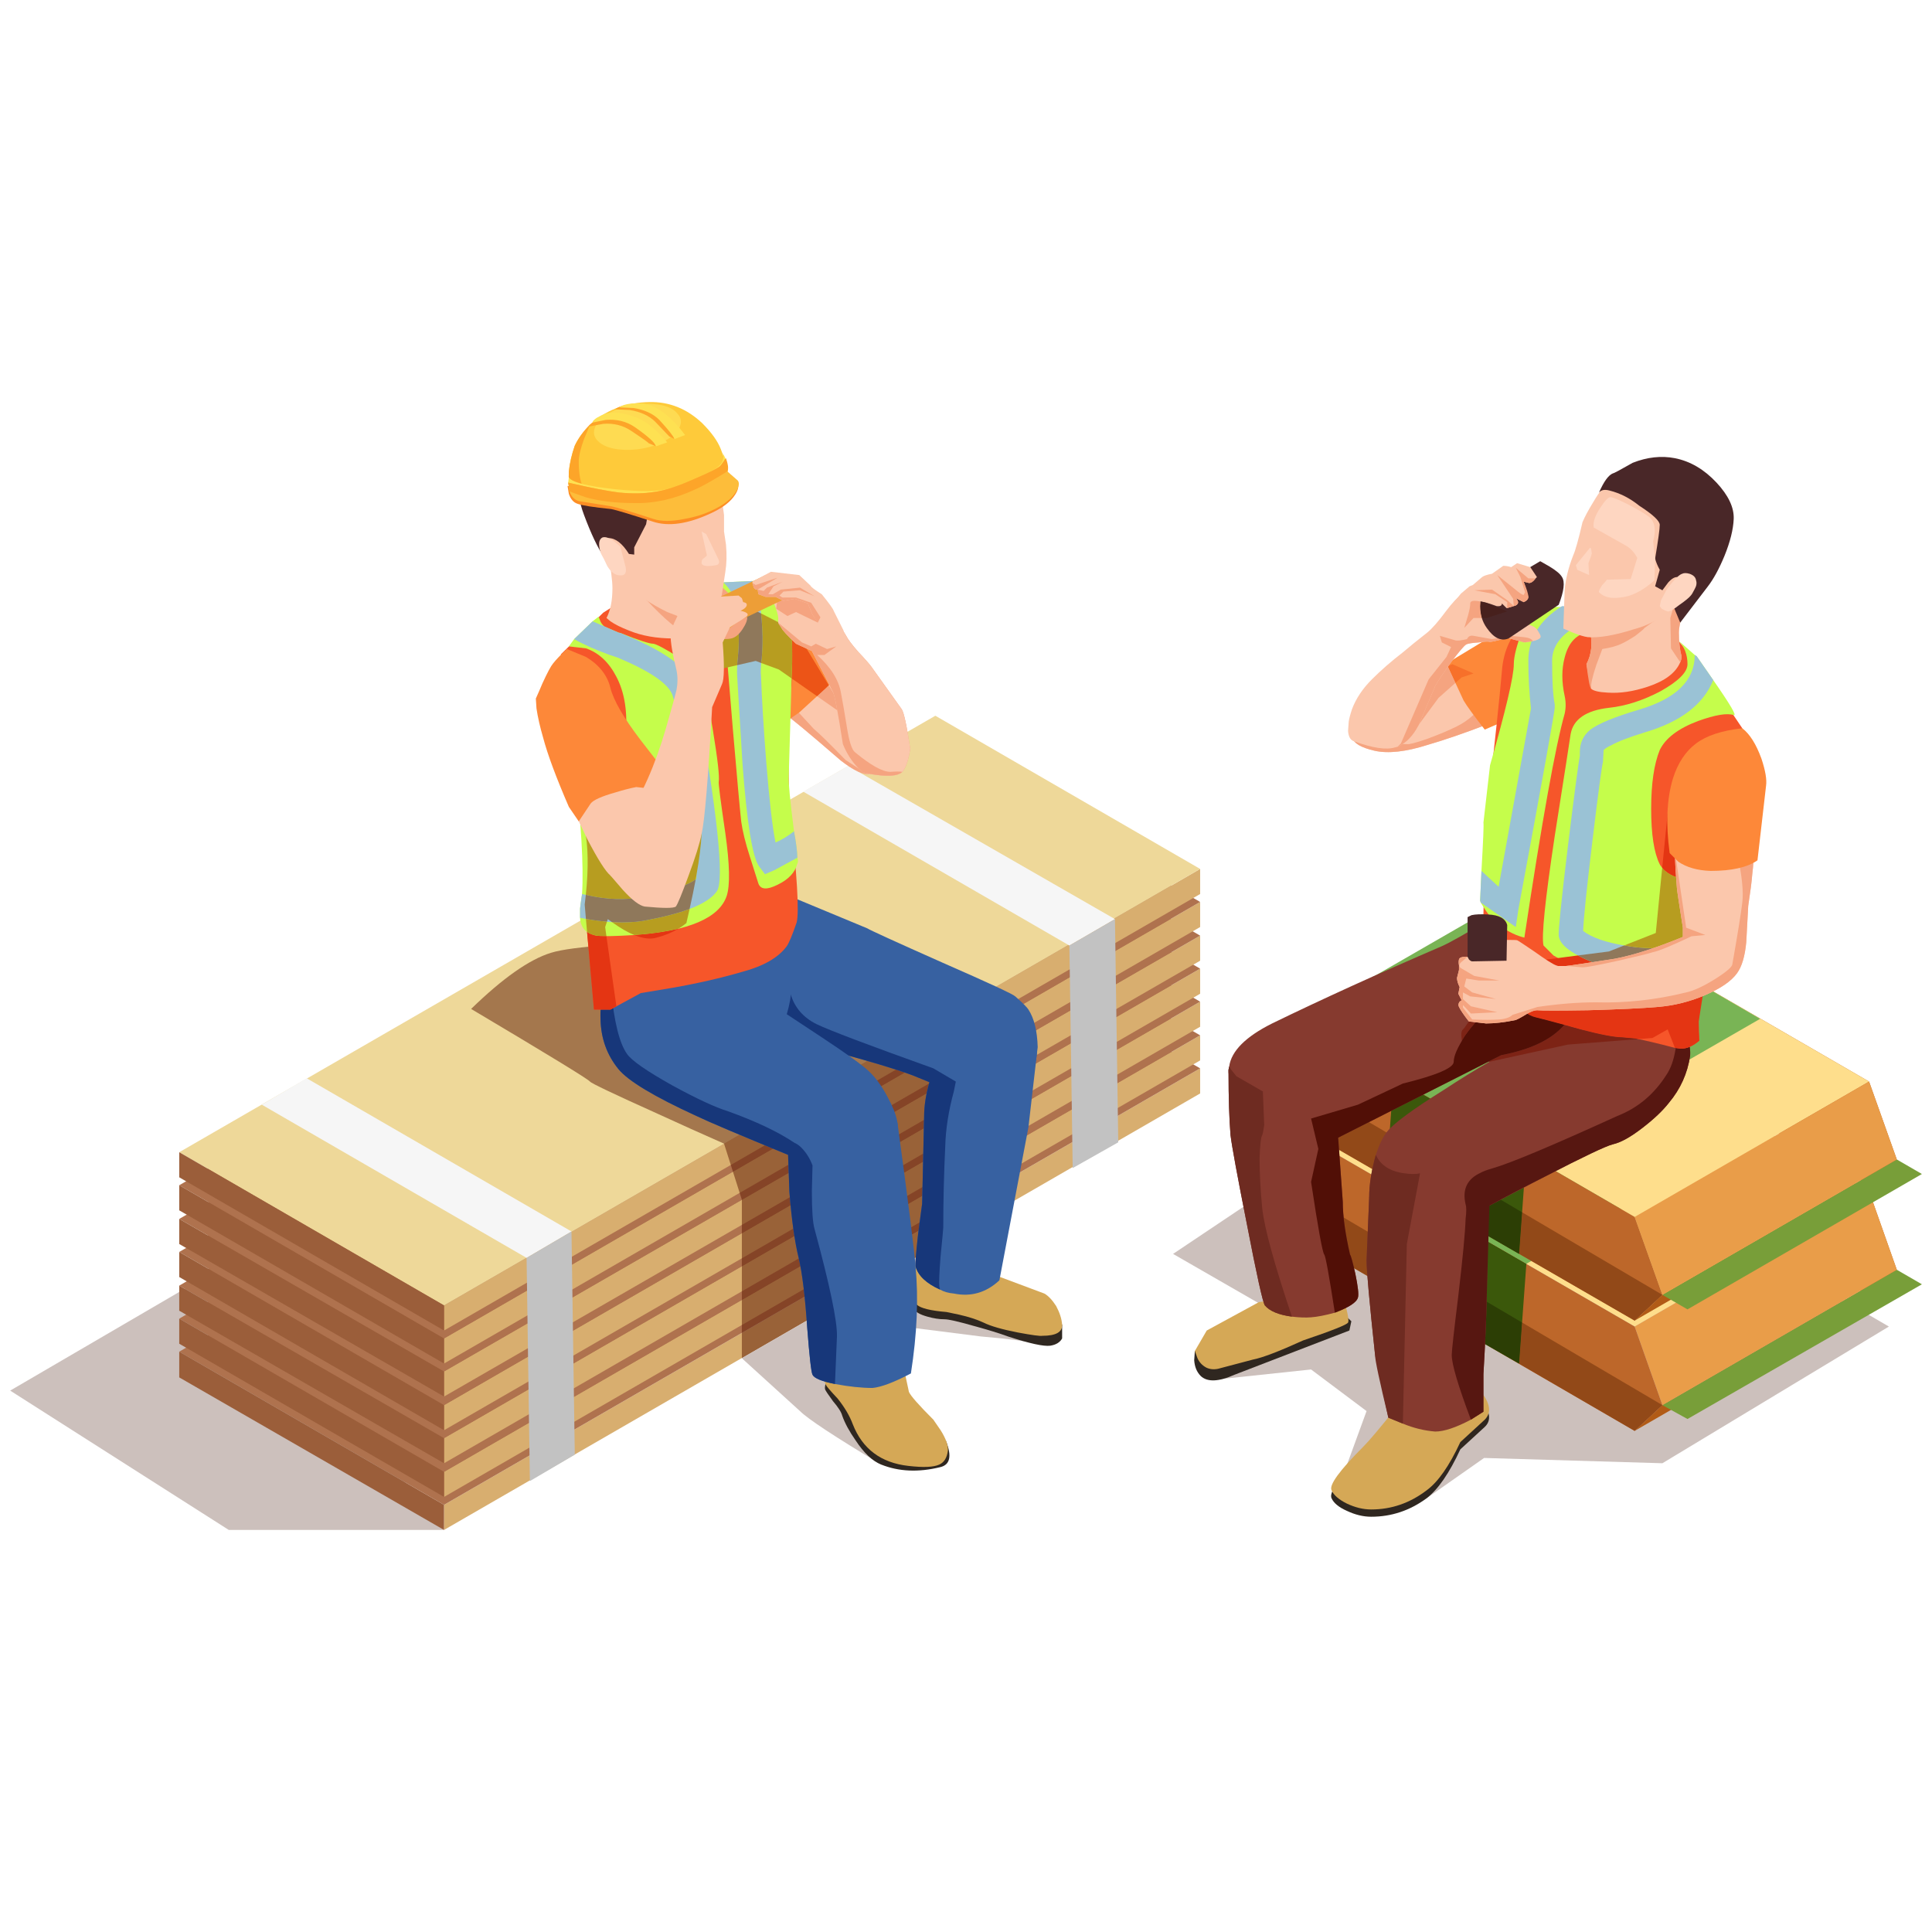
<svg xmlns="http://www.w3.org/2000/svg" version="1.1" xmlns:xlink="http://www.w3.org/1999/xlink" preserveAspectRatio="none" x="0px" y="0px" width="1024px" height="1024px" viewBox="0 0 1024 1024">
<defs>
<g id="Layer0_0_MEMBER_0_MEMBER_0_FILL">
<path fill="#CCC0BC" stroke="none" d="
M 54.2 15.85
L 51.45 14.25 15.45 0 0 10.35 7.3 14.55 2.9 19.9 10.45 19.1 14.65 22.25 12.15 29.1 19.2 28.85 23.55 25.8 37.05 26.2 54.2 15.85 Z"/>
</g>

<g id="Layer0_0_MEMBER_0_MEMBER_1_MEMBER_0_FILL">
<path fill="#B15B16" stroke="none" d="
M 239.7 109.65
L 237.6 111.6 255.35 101.35 257.45 99.4 239.7 109.65 Z"/>
</g>

<g id="Layer0_0_MEMBER_0_MEMBER_1_MEMBER_1_FILL">
<path fill="#79B455" stroke="none" d="
M 208.2 91.1
L 210.05 92.2 227.8 81.95 225.9 80.85 208.2 91.1 Z"/>
</g>

<g id="Layer0_0_MEMBER_0_MEMBER_1_MEMBER_2_FILL">
<path fill="#BD672A" stroke="none" d="
M 227.8 81.95
L 230.55 87.05 255.35 101.35 257.45 99.4 255.35 93.45 230.55 79.15 227.8 81.95 Z"/>
</g>

<g id="Layer0_0_MEMBER_0_MEMBER_1_MEMBER_3_FILL">
<path fill="#FEDE8C" stroke="none" d="
M 230.55 79.15
L 212.85 89.4 237.6 103.7 255.35 93.45 230.55 79.15 Z"/>
</g>

<g id="Layer0_0_MEMBER_0_MEMBER_1_MEMBER_4_FILL">
<path fill="#79B455" stroke="none" d="
M 237.1 82.9
L 219.35 93.15 229.4 98.95 247.1 88.7 237.1 82.9 Z"/>
</g>

<g id="Layer0_0_MEMBER_0_MEMBER_1_MEMBER_5_FILL">
<path fill="#789E39" stroke="none" d="
M 239.7 109.65
L 241.6 110.7 259.35 100.5 257.45 99.4 239.7 109.65 Z"/>
</g>

<g id="Layer0_0_MEMBER_0_MEMBER_1_MEMBER_6_FILL">
<path fill="#E99D49" stroke="none" d="
M 237.6 103.7
L 239.7 109.65 257.45 99.4 255.35 93.45 237.6 103.7 Z"/>
</g>

<g id="Layer0_0_MEMBER_0_MEMBER_1_MEMBER_7_FILL">
<path fill="#BD672A" stroke="none" d="
M 210.05 92.2
L 212.85 97.25 237.6 111.6 239.7 109.65 237.6 103.7 212.85 89.4 210.05 92.2 Z"/>
</g>

<g id="Layer0_0_MEMBER_0_MEMBER_1_MEMBER_8_FILL">
<path fill="#3B580B" stroke="none" d="
M 809 669.85
L 738.65 629.25 734.8 682.45 805.15 722.7 809 669.85 Z"/>
</g>

<g id="Layer0_0_MEMBER_0_MEMBER_1_MEMBER_9_FILL">
<path fill="#924918" stroke="none" d="
M 805.15 722.7
L 800.35 720 866.4 758.4 881.1 744.75 806.7 700.95 805.15 722.7
M 734.8 682.1
L 736.45 659.6 673.55 622.6 693.15 657.95 734.8 682.1 Z"/>

<path fill="#2C3E05" stroke="none" d="
M 736.45 659.6
L 734.8 682.1 800.35 720 805.15 722.7 806.7 700.95 736.45 659.6 Z"/>
</g>

<g id="Layer0_0_MEMBER_0_MEMBER_2_MEMBER_0_FILL">
<path fill="#B15B16" stroke="none" d="
M 255.35 93
L 257.45 91.05 239.7 101.3 237.6 103.25 255.35 93 Z"/>
</g>

<g id="Layer0_0_MEMBER_0_MEMBER_2_MEMBER_1_FILL">
<path fill="#79B455" stroke="none" d="
M 208.2 82.75
L 210.05 83.85 227.8 73.6 225.9 72.55 208.2 82.75 Z"/>
</g>

<g id="Layer0_0_MEMBER_0_MEMBER_2_MEMBER_2_FILL">
<path fill="#BD672A" stroke="none" d="
M 257.45 91.05
L 255.35 85.15 230.55 70.8 227.8 73.6 230.55 78.7 255.35 93 257.45 91.05 Z"/>
</g>

<g id="Layer0_0_MEMBER_0_MEMBER_2_MEMBER_3_FILL">
<path fill="#FEDE8C" stroke="none" d="
M 212.85 81.05
L 237.6 95.4 255.35 85.15 230.55 70.8 212.85 81.05 Z"/>
</g>

<g id="Layer0_0_MEMBER_0_MEMBER_2_MEMBER_4_FILL">
<path fill="#79B455" stroke="none" d="
M 237.1 74.6
L 219.35 84.85 229.4 90.6 247.1 80.4 237.1 74.6 Z"/>
</g>

<g id="Layer0_0_MEMBER_0_MEMBER_2_MEMBER_5_FILL">
<path fill="#789E39" stroke="none" d="
M 259.35 92.15
L 257.45 91.05 239.7 101.3 241.6 102.4 259.35 92.15 Z"/>
</g>

<g id="Layer0_0_MEMBER_0_MEMBER_2_MEMBER_6_FILL">
<path fill="#E99D49" stroke="none" d="
M 257.45 91.05
L 255.35 85.15 237.6 95.4 239.7 101.3 257.45 91.05 Z"/>
</g>

<g id="Layer0_0_MEMBER_0_MEMBER_2_MEMBER_7_FILL">
<path fill="#BD672A" stroke="none" d="
M 210.05 83.85
L 212.85 88.95 237.6 103.25 239.7 101.3 237.6 95.4 212.85 81.05 210.05 83.85 Z"/>
</g>

<g id="Layer0_0_MEMBER_0_MEMBER_2_MEMBER_8_FILL">
<path fill="#3B580B" stroke="none" d="
M 805.15 664.6
L 809 611.4 738.65 571.15 734.8 624 805.15 664.6 Z"/>
</g>

<g id="Layer0_0_MEMBER_0_MEMBER_2_MEMBER_9_FILL">
<path fill="#924918" stroke="none" d="
M 806.75 642.55
L 805.15 664.55 866.4 699.95 881.1 686.3 806.75 642.55
M 734.8 623.9
L 736.45 601.15 673.55 564.15 693.15 599.85 734.8 623.9 Z"/>

<path fill="#2C3E05" stroke="none" d="
M 736.45 601.15
L 734.8 623.9 805.15 664.55 806.75 642.55 736.45 601.15 Z"/>
</g>

<g id="Layer0_0_MEMBER_0_MEMBER_3_MEMBER_0_FILL">
<path fill="#2F2720" stroke="none" d="
M 215.15 102.35
L 204.3 105.55 204.25 106.25
Q 204.3 107 204.75 107.45 205.5 108.15 207.3 107.35
L 216 104 216.15 103.3 215.15 102.35 Z"/>
</g>

<g id="Layer0_0_MEMBER_0_MEMBER_3_MEMBER_1_FILL">
<path fill="#D5A856" stroke="none" d="
M 215.9 103.4
Q 216.05 103.15 215.4 101.05
L 209.15 101.85 205.2 104 204.3 105.55 204.5 106.1
Q 204.7 106.55 205.15 106.8 205.55 107 206.05 106.9
L 208.7 106.2
Q 209.75 106 212.5 104.75 215.75 103.65 215.9 103.4 Z"/>
</g>

<g id="Layer0_0_MEMBER_0_MEMBER_3_MEMBER_2_FILL">
<path fill="#863A2F" stroke="none" d="
M 228.75 73.3
L 226.45 72.95
Q 224 74.45 223 74.9 215.8 78 210.15 80.75 207.15 82.25 206.9 84
L 206.85 84.25 206.85 84.45
Q 207 86 209.1 88.1
L 209.55 88.45
Q 210.8 89.25 213.5 89.45 214.65 89.5 215.15 89.4
L 227.5 83.15
Q 231.2 82.45 232.55 80.5 233.6 79 233.15 76.95 232.75 75.05 231.8 74.25 231.2 73.8 228.75 73.3 Z"/>
</g>

<g id="Layer0_0_MEMBER_0_MEMBER_3_MEMBER_3_FILL">
<path fill="#863A2F" stroke="none" d="
M 207.05 84.25
L 206.85 84.25 206.85 84.45
Q 206.85 87.35 207 89.2 207.15 90.45 208.25 96 209.35 101.7 209.6 102.1 210.15 102.75 211.65 102.95 212.5 103.05 213.1 103 213.8 102.95 214.9 102.65 216.5 102.05 216.65 101.5 216.75 101.15 216.45 99.7 216.15 98.35 216.05 98.25 215.5 95.85 215.5 94.25
L 215.15 89.4 214.6 88 214.25 87.6 211.2 84.7 207.05 84.25 Z"/>
</g>

<g id="Layer0_0_MEMBER_0_MEMBER_3_MEMBER_4_FILL">
<path fill="#510F06" stroke="none" d="
M 831.05 540.7
Q 838.4 530.2 835.25 515.85 818.1 514.8 792.55 533 783.45 538.95 776.45 549.1 770.5 558.2 770.5 562.75 770.5 567.65 743.55 574.3
L 719.75 585.5 694.9 592.85 698.75 608.95 694.9 626.45
Q 700.5 663.55 701.9 664.95 702.95 666.35 707.5 695.75 718.7 691.55 719.75 687.7 720.45 685.25 718.35 675.1 716.25 665.65 715.55 664.95 711.7 648.15 711.7 636.95
L 709.25 603 795.7 559.25
Q 821.6 554.35 831.05 540.7 Z"/>
</g>

<g id="Layer0_0_MEMBER_0_MEMBER_3_MEMBER_5_FILL">
<path fill="#6E2B21" stroke="none" d="
M 0.05 0
L 0 0.25 0 0.45
Q 0 3.35 0.15 5.2 0.3 6.45 1.4 12 2.5 17.7 2.75 18.1 3.3 18.75 4.8 18.95 2.8 13 2.55 10.75 2.35 8.65 2.35 6.95 2.4 5.45 2.55 5.2 2.6 5.15 2.7 4.45
L 2.6 1.9 0.6 0.75 0.2 0.25 0.05 0 Z"/>
</g>

<g id="Layer0_0_MEMBER_0_MEMBER_3_MEMBER_6_FILL">
<path fill="#2F2720" stroke="none" d="
M 224.4 113
L 226.25 111.3
Q 227.05 110.55 225.9 109.15
L 219.5 110.45
Q 217.7 112.75 217.05 113.35 216.05 114.35 215.5 115 214.45 116.25 214.65 116.7 214.9 117.25 215.8 117.65 216.75 118.1 217.65 118.1 219.95 118.1 221.85 116.7 223.15 115.7 224.4 113 Z"/>
</g>

<g id="Layer0_0_MEMBER_0_MEMBER_3_MEMBER_7_FILL">
<path fill="#D5A856" stroke="none" d="
M 224.4 112.45
L 226.25 110.75
Q 227.05 109.95 225.9 108.55
L 219.5 109.9
Q 217.7 112.15 217.05 112.8 214.35 115.5 214.65 116.1 214.9 116.65 215.8 117.1 216.75 117.55 217.65 117.55 219.95 117.55 221.85 116.1 223.15 115.15 224.4 112.45 Z"/>
</g>

<g id="Layer0_0_MEMBER_0_MEMBER_3_MEMBER_8_FILL">
<path fill="#863A2F" stroke="none" d="
M 218 90.7
Q 217.5 92.5 217.5 93.9 217.5 94.25 218.35 95.15 219.4 96.2 220.55 96.5
L 221.3 96.6
Q 222.9 96.6 224.8 95.55 225.85 95.05 226.6 94.55
L 230.8 92.35
Q 235.15 90.1 235.95 89.9 236.85 89.7 238.2 88.65 239.5 87.65 240.2 86.75 241.5 85.2 241.8 83.2 241.85 82.6 241.4 81.1
L 240.95 79.75 240.8 79.65
Q 239.2 78.5 237 77.9 233.25 76.9 229.75 78.25 228.95 78.9 228.1 79.6 226.4 81 226.25 81.35 226.15 81.75 226.35 82.75 226.45 83.25 226.6 83.65 224.95 84.6 223.2 85.75 219.6 88 218.85 88.95 218.4 89.5 218 90.7 Z"/>
</g>

<g id="Layer0_0_MEMBER_0_MEMBER_3_MEMBER_9_FILL">
<path fill="#863A2F" stroke="none" d="
M 217.5 93.9
L 217.3 98.7
Q 217.3 99.8 217.95 105.9
L 218.95 110.6 220.05 111.05
Q 221.25 111.55 222.5 111.65 223.5 111.65 225.2 110.75
L 226.15 110.15 226.15 107.3
Q 226.35 103.9 226.4 101.5
L 226.6 92.2 225.95 92.05
Q 222.75 91.35 221.85 91.35 221.5 91.35 220.2 92.1
L 217.5 93.9 Z"/>
</g>

<g id="Layer0_0_MEMBER_0_MEMBER_3_MEMBER_10_FILL">
<path fill="#571711" stroke="none" d="
M 17.05 0
Q 17.25 3.55 16.25 5 14.85 7.2 12.55 8.1 5.2 11.45 3.15 12.05 2.45 12.25 2.2 12.4 0.65 13.1 1.05 14.8 1.15 15.1 1.05 15.9 1 17.45 0.5 21.7 0 25.75 0 26.2 0 27.25 1.45 31.1
L 2.4 30.5 2.4 27.65
Q 2.6 24.25 2.65 21.85
L 2.85 14.9
Q 4.85 13.8 7.05 12.7 11.4 10.45 12.2 10.25 13.1 10.05 14.45 9 15.75 8 16.45 7.1 17.75 5.55 18.05 3.55 18.15 2.55 17.2 0.1
L 17.05 0 Z"/>
</g>

<g id="Layer0_0_MEMBER_0_MEMBER_3_MEMBER_11_FILL">
<path fill="#6E2B21" stroke="none" d="
M 3.05 6.75
L 4.05 1.4
Q 3.55 1.5 2.9 1.4 1.25 1.2 0.7 0 0.2 1.8 0.2 3.2
L 0 8
Q 0 9.1 0.65 15.2 0.65 15.75 1.65 19.9
L 2.75 20.35 3.05 6.75 Z"/>
</g>

<g id="Layer0_0_MEMBER_0_MEMBER_3_MEMBER_12_FILL">
<path fill="#FBC7AC" stroke="none" d="
M 226.45 58.1
L 226.7 56.2 226.65 55.1
Q 226.55 54.95 225.4 54.25
L 223.8 53.55
Q 219.65 55.1 219.15 55.1 218.95 55.1 218.2 56
L 217.4 57.1
Q 216.5 58.5 216.35 58.85
L 216.25 59.15
Q 216.4 59.75 217.9 60.1 219.45 60.45 221.95 59.65 223.85 59.1 226.45 58.1 Z"/>
</g>

<g id="Layer0_0_MEMBER_0_MEMBER_3_MEMBER_13_FILL">
<path fill="#F5A480" stroke="none" d="
M 10.2 2.25
L 10.45 0.35 10 0.5
Q 9.2 1.75 7.9 2.4 7 2.85 5.65 3.35 4.35 3.8 4.1 3.75 3.1 3.75 2.75 3.4 2.65 3.2 2.4 2.3 2.1 1.3 2.15 1.05 2.25 0.5 2.25 0.25 2.25 -0.2 1.95 0.15
L 1.85 0.3
Q 1.2 1.2 0.4 3.2
L 0.1 3 0 3.3
Q 0.15 3.9 1.65 4.25 3.2 4.6 5.7 3.8 7.6 3.25 10.2 2.25 Z"/>
</g>

<g id="Layer0_0_MEMBER_0_MEMBER_3_MEMBER_14_FILL">
<path fill="#FD8839" stroke="none" d="
M 786.95 386.7
L 804.8 379 818.1 323.35
Q 799.55 331.05 795 334.55
L 766.65 351.7 775.75 371.3
Q 778.2 375.5 786.95 386.7 Z"/>
</g>

<g id="Layer0_0_MEMBER_0_MEMBER_3_MEMBER_15_FILL">
<path fill="#F7702A" stroke="none" d="
M 771.4 361.95
L 774.7 359.05 781 356.95 769.8 352.05
Q 768.502 352.535 767.25 353
L 771.4 361.95 Z"/>

<path fill="#F5A480" stroke="none" d="
M 767.25 353
Q 740.594 362.9 737.25 362.9 735.85 362.9 730.6 369.2
L 725 376.9 751.6 384.6 762.45 369.9 771.4 361.95 767.25 353 Z"/>
</g>

<g id="Layer0_0_MEMBER_0_MEMBER_3_MEMBER_16_FILL">
<path fill="#F6562A" stroke="none" d="
M 805.85 331.75
Q 797.1 341.55 796.05 355.55 794.3 376.2 788 431.15
L 786.6 468.6
Q 785.55 507.1 786.95 510.95
L 795.7 523.55
Q 806.2 537.55 814.25 539.3 820.2 540.7 837.7 545.6 853.8 549.8 859.75 549.8
L 867.1 550.5
Q 874.45 551.9 887.75 555.4
L 890.55 555.75
Q 895.45 556.1 900.7 551.55 900.35 547 900.35 541.4 900.7 529.85 903.15 523.55 907 513.75 910.15 451.45
L 923.45 386 907.7 362.55
Q 891.25 340.85 887.05 337 884.6 334.55 868.15 329.3 850.65 323.7 841.9 323.7 835.6 323.7 829.65 322.65 825.1 321.95 820.9 322.65 813.2 323.7 805.85 331.75 Z"/>
</g>

<g id="Layer0_0_MEMBER_0_MEMBER_3_MEMBER_17_FILL">
<path fill="#C5FD4B" stroke="none" d="
M 234.3 49.3
L 229.9 49.15
Q 229.9 49.2 229.15 50.85 228.45 52.65 228.45 53.55 228.45 54.9 226.65 61.2
L 226.15 65.55
Q 226.2 65.75 226 69.2
L 225.9 71.45 225.95 71.6
Q 226.7 72.9 227.45 73.4 228.4 74.05 229.25 74.25 231.25 61 232.3 57.3 232.45 56.65 232.3 55.95 231.95 54.35 232.3 53.05 232.7 51.45 233.95 51.15 234.25 51.05 234.4 50.2 234.5 49.4 234.3 49.3 Z"/>
</g>

<g id="Layer0_0_MEMBER_0_MEMBER_3_MEMBER_18_MEMBER_0_FILL">
<path fill="#9AC2D5" stroke="none" d="
M 233.4 49.2
L 232.1 49.15
Q 229.55 50.75 229.55 53.3 229.55 55.1 229.75 56.9
L 227.3 70.4 226 69.2 225.9 71.45 225.95 71.6 228.6 73.45 228.8 72.1
Q 231.6 57 231.55 56.8
L 231.55 56.6
Q 231.35 55.6 231.35 53.3 231.35 52 232.6 51.05 233.2 50.55 233.8 50.3
L 233.4 49.2 Z"/>
</g>

<g id="Layer0_0_MEMBER_0_MEMBER_3_MEMBER_19_FILL">
<path fill="#C5FD4B" stroke="none" d="
M 880.05 366.4
Q 866.05 373.75 852.75 375.15 834.55 377.25 832.45 389.15 832.1 391.95 824.05 443.05 816.35 494.15 818.1 501.15
L 823.35 506.4
Q 832.45 512 851 515.5 880.4 521.45 905.95 516.9
L 908.05 465.8
Q 902.8 466.85 896.5 466.5 883.9 465.45 879.7 458.1 875.15 449 875.15 428.7 875.15 408.75 879.7 397.55 884.25 388.1 900 382.15 913.65 377.25 918.9 379 921.7 380.05 908.05 360.45
L 899.3 347.85 898.25 347.15 889.5 339.45
Q 894.4 344.35 894.4 352.05 894.4 358.35 880.05 366.4 Z"/>
</g>

<g id="Layer0_0_MEMBER_0_MEMBER_3_MEMBER_20_MEMBER_0_FILL">
<path fill="#9AC2D5" stroke="none" d="
M 853.8 395.1
Q 859.4 391.95 872 388.1 900.35 379.7 908.05 360.45
L 899.3 347.85 898.25 347.15
Q 898.25 367.45 868.5 376.2 849.6 381.8 842.95 386.7 837.35 391.25 837.35 398.6
L 837.35 400.7
Q 836.3 405.6 831.05 448.3 825.8 491.7 826.15 495.9 826.5 500.1 832.8 504.3 849.6 515.15 875.85 515.15 890.9 515.15 905.95 510.6
L 902.1 498.35
Q 881.8 505 861.15 501.15 846.1 498.7 839.1 493.45 839.45 483.65 844 445.85 848.55 408.05 849.6 403.85
L 849.95 397.55
Q 851.35 396.15 853.8 395.1 Z"/>
</g>

<g id="Layer0_0_MEMBER_0_MEMBER_3_MEMBER_21_FILL">
<path fill="#FBC7AC" stroke="none" d="
M 225.7 48.1
Q 224.95 48.1 224.45 48.35 224.05 48.55 223.3 49.55 222.45 50.7 221.9 51.15 220.75 52.05 220.05 52.65 218.75 53.65 217.7 54.7 216.65 55.75 216.2 56.95 216 57.55 215.95 57.9
L 215.9 58.6
Q 215.95 59.3 216.4 59.4 218.45 60.15 219.45 59.85
L 219.65 59.8
Q 220.6 59.4 221.25 58.15
L 222.5 55.2
Q 222.8 54.65 223.7 53.4 224.6 52.2 224.85 52.05 225.05 51.95 225.8 51.9 226.45 51.8 226.6 51.85 226.75 51.9 227.95 51.55
L 229.25 51.9 229.9 51.8
Q 230.35 51.7 230.45 51.55 230.55 51.45 230.35 51.15 230.2 50.85 229.95 50.7
L 228.9 50.25 228.5 49.9
Q 228.1 49.5 227.65 49.05 226.75 48.2 226.6 48.15 226.35 48.05 225.7 48.1 Z"/>
</g>

<g id="Layer0_0_MEMBER_0_MEMBER_3_MEMBER_22_FILL">
<path fill="#F5A480" stroke="none" d="
M 5.35 0.1
L 5.25 0.25
Q 4.6 0.4 4.4 0.35
L 3.2 0 3.35 0.5 4.05 0.85 3.7 1.6 2.35 3.3 0.25 8.15 0 8.4
Q 0.95 8 1.6 6.75
L 2.85 3.8
Q 3.15 3.25 4.05 2 4.95 0.8 5.2 0.65 5.4 0.55 6.15 0.5 6.8 0.4 6.95 0.45 7.1 0.5 8.3 0.15
L 9.6 0.5 10.25 0.4
Q 10.1 0.15 9.55 0.1
L 8.55 0 7.15 0.25 5.75 0
Q 5.5 -0.05 5.35 0.1 Z"/>
</g>

<g id="Layer0_0_MEMBER_0_MEMBER_3_MEMBER_23_FILL">
<path fill="#492728" stroke="none" d="
M 784.85 316
L 784.5 321.25
Q 784.5 327.9 788 332.8 793.6 340.85 799.55 338.4
L 826.15 320.55
Q 830.35 309.7 827.9 305.85 826.5 303.4 821.25 300.25
L 816.35 297.45 784.85 316 Z"/>
</g>

<g id="Layer0_0_MEMBER_0_MEMBER_3_MEMBER_24_FILL">
<path fill="#FBC7AC" stroke="none" d="
M 225.1 47.65
L 224.45 48.2 223.3 49.6 223.2 49.8
Q 223.15 50.1 223.2 50.5 223.25 50.9 223.7 51.05 224.05 51.15 224.3 51.1 224.55 51.05 225.15 50.3 225.2 50.25 225.45 49.45 225.7 48.8 225.9 48.8 226.2 48.8 227.15 49.15 227.55 49.2 227.55 48.95
L 227.9 49.3 227.95 49.3 228.6 49.1
Q 228.95 48.9 228.6 48.55
L 229.2 48.85
Q 229.55 48.7 229.55 48.45
L 229.2 47.3 229.6 47.4
Q 229.85 47.4 230.1 47.05
L 230.2 46.95 229.7 46.2 228.7 45.9 228.25 46.2
Q 227.95 46.1 227.65 46.1
L 226.8 46.7
Q 226.25 46.8 226.05 46.95
L 225.35 47.55 225.1 47.65 Z"/>
</g>

<g id="Layer0_0_MEMBER_0_MEMBER_3_MEMBER_25_FILL">
<path fill="#47201D" stroke="none" d="
M 784.65 318.8
L 784.5 321.25
Q 784.5 324.626 785.4 327.55
L 788 327.55 798.85 324.05 787.65 319.5 784.65 318.8 Z"/>

<path fill="#F5A480" stroke="none" d="
M 784.5 321.25
L 784.65 318.8 784.5 318.8
Q 779.25 317.75 779.25 319.85 779.25 321.95 778.2 325.8
L 776.1 332.8 781 327.55 785.4 327.55
Q 784.5 324.626 784.5 321.25 Z"/>
</g>

<g id="Layer0_0_MEMBER_0_MEMBER_3_MEMBER_26_FILL">
<path fill="#FBC7AC" stroke="none" d="
M 235.35 47.8
L 235.05 48.25
Q 233.95 49.7 234.2 50.95 234.55 52.4 233.95 53.55
L 234.3 55.4
Q 234.55 55.65 235.55 55.7 236.95 55.8 238.6 55.25 240.55 54.6 241.05 53.4 241.15 53.2 241.15 52.95 240.95 52.2 240.95 51.15 240.95 50.45 241.65 48.4
L 242.3 46.45 238.25 45.1 235.35 47.8 Z"/>
</g>

<g id="Layer0_0_MEMBER_0_MEMBER_3_MEMBER_27_FILL">
<path fill="#F5A480" stroke="none" d="
M 8.35 0.2
L 7.8 0
Q 7.25 -0.05 5.3 0.05 3.85 0.1 2.9 0.75 1.2 1.95 1.1 2 0 3.45 0.25 4.7 0.6 6.15 0 7.3 0.2 9 0.35 9.15 0.3 8.7 0.75 7.35
L 1.2 6.15
Q 2.15 6 2.65 5.75 3 5.6 3.7 5.15 4.35 4.65 4.4 4.55
L 6.6 2.95 6.35 3.8 6.4 6.1 7.1 7.15
Q 7.2 6.95 7.2 6.7 7 5.95 7 4.9 7 3.8 8.35 0.2 Z"/>
</g>

<g id="Layer0_0_MEMBER_0_MEMBER_3_MEMBER_28_FILL">
<path fill="#E43513" stroke="none" d="
M 836.35 506.4
L 812.15 509.55 795.65 523.5 795.7 523.55
Q 797.641 526.138 799.5 528.3 807.688 537.873 814.25 539.3 818.596 540.323 829.1 543.2 832.984 544.279 837.7 545.6 853.8 549.8 859.75 549.8
L 867.1 550.5
Q 867.69 550.612 868.3 550.75
L 875.85 550.15 883.9 545.6 887.75 555.4 890.55 555.75
Q 895.45 556.1 900.7 551.55 900.693 551.457 900.65 551.35 900.35 546.886 900.35 541.4 901.75 532.475 903.15 523.55 903.959 521.49 904.7 517.1 905.224 514.352 905.7 510.65 890.774 515.15 875.85 515.15 852.303 515.15 836.35 506.4
M 896.5 466.5
Q 902.8 466.85 908.05 465.8
L 906.45 503.95
Q 908.424 485.585 910.15 451.45
L 911.9 442
Q 902.1 423.8 884.6 423.8
L 881 460
Q 885.634 465.595 896.5 466.5 Z"/>

<path fill="#8F785B" stroke="none" d="
M 861.15 501.15
Q 861.004 501.126 860.85 501.1
L 852.75 504.3 836.35 506.4
Q 852.303 515.15 875.85 515.15 890.774 515.15 905.7 510.65 905.737 510.379 905.75 510.05
L 902.1 498.35
Q 881.8 505 861.15 501.15 Z"/>

<path fill="#B79D20" stroke="none" d="
M 908.05 465.8
Q 902.8 466.85 896.5 466.5 885.634 465.595 881 460
L 877.6 494.5 860.85 501.1
Q 861.004 501.126 861.15 501.15 881.8 505 902.1 498.35
L 905.75 510.05
Q 906.132 507.275 906.45 503.95
L 908.05 465.8 Z"/>

<path fill="#7D2315" stroke="none" d="
M 792.55 533
Q 796.105 530.467 799.5 528.3 797.641 526.138 795.7 523.55
L 795.65 523.5 782.4 534.75
Q 776.8 544.55 775.4 545.6 773.999 546.721 774.85 551.65 775.582 550.427 776.45 549.1 783.45 538.95 792.55 533
M 867.1 550.5
L 859.75 549.8
Q 853.8 549.8 837.7 545.6 832.984 544.279 829.1 543.2 819.141 554.815 795.7 559.25
L 789.1 562.55 789.4 562.75 831.05 553.65 868.3 550.75
Q 867.69 550.612 867.1 550.5 Z"/>

<path fill="#510F06" stroke="none" d="
M 829.1 543.2
Q 818.596 540.323 814.25 539.3 807.688 537.873 799.5 528.3 796.105 530.467 792.55 533 783.45 538.95 776.45 549.1 775.582 550.427 774.85 551.65 775.051 552.885 775.4 554.35
L 789.1 562.55 795.7 559.25
Q 819.141 554.815 829.1 543.2 Z"/>
</g>

<g id="Layer0_0_MEMBER_0_MEMBER_3_MEMBER_29_FILL">
<path fill="#F5A480" stroke="none" d="
M 2 1.05
L 2.4 1.15
Q 2.65 1.15 2.9 0.8
L 2.35 0.8 1.4 0 1.75 0.7 2.1 1.85 2 2.05
Q 1.9 2.1 1.25 1.55
L 0 0.55 1.2 2.35 1.25 2.9 1.4 2.85
Q 1.75 2.65 1.4 2.3
L 2 2.6
Q 2.35 2.45 2.35 2.2 2.35 1.9 2 1.05 Z"/>
</g>

<g id="Layer0_0_MEMBER_0_MEMBER_3_MEMBER_30_FILL">
<path fill="#F5A480" stroke="none" d="
M 0 0.05
L 1.6 0.35 2.5 0.95 2.5 1.4 3 1.25 2.5 0.8 1.35 0 0 0.05 Z"/>
</g>

<g id="Layer0_0_MEMBER_0_MEMBER_3_MEMBER_31_FILL">
<path fill="#FBC7AC" stroke="none" d="
M 246.6 67.5
Q 246.55 67.15 246 67 245.1 66.7 242.85 66.9 240.75 67.15 240.65 67.15
L 240.65 67.75
Q 240.65 68.65 240.8 70.5 240.8 70.65 241.25 73.5
L 241.25 74.2
Q 238.2 75.45 236.1 75.85 232.9 76.35 232.4 76.4
L 231.8 76.4 231.65 76.35
Q 231.25 76.2 230 75.3 228.75 74.45 228.7 74.45 228.55 74.4 226.35 74.45
L 225.2 75.9 224.95 75.7 224.85 75.7
Q 224.35 75.7 224.3 75.9 224.25 76.1 224.3 76.35
L 224.3 76.7 224.15 77.3
Q 224.15 77.6 224.35 78
L 224.25 78.5 224.5 79
Q 224.4 79.05 224.35 79.1 224.2 79.3 224.3 79.5 224.5 79.9 225.05 80.6
L 226.35 80.75
Q 227.3 80.75 228.55 80.5 228.75 80.45 229.4 80.05 229.9 79.75 230.2 79.75 230.75 79.8 234.05 79.75 237.65 79.65 239.35 79.5 241.2 79.35 242.95 78.6 244.7 77.85 245.35 76.95 245.9 76.2 246.05 74.6 246.15 72.75 246.2 71.85 246.45 70.2 246.5 69.5 246.65 68.3 246.6 67.5 Z"/>
</g>

<g id="Layer0_0_MEMBER_0_MEMBER_3_MEMBER_32_FILL">
<path fill="#492728" stroke="none" d="
M 225.25 72.55
L 224.95 72.7 224.95 75.7 225.05 75.9
Q 225.2 76.05 225.3 76.05
L 227.9 76 227.95 73.3
Q 227.75 72.55 226.5 72.5 225.7 72.45 225.25 72.55 Z"/>
</g>

<g id="Layer0_0_MEMBER_0_MEMBER_3_MEMBER_33_FILL">
<path fill="#F5A480" stroke="none" d="
M 9.1 5.75
L 8.25 0
Q 8.25 0.9 8.4 2.75 8.4 2.9 8.85 5.75
L 8.85 6.45
Q 5.8 7.7 3.7 8.1 0.5 8.6 0 8.65
L 1.25 8.75
Q 1.7 8.75 3.95 8.25 5.95 7.8 6.6 7.6 7.3 7.45 9.5 6.4
L 10.55 6.3 9.1 5.75 Z"/>
</g>

<g id="Layer0_0_MEMBER_0_MEMBER_3_MEMBER_34_FILL">
<path fill="#F5A480" stroke="none" d="
M 21.6 4.6
Q 21.45 5.85 20.85 9.25 20.85 9.55 19.6 10.35 18.25 11.2 17.35 11.4 13.9 12.25 10.5 12.15 8.5 12.15 6.1 12.5
L 4.2 13.1
Q 3.9 13.4 3.15 13.45 2.4 13.5 1.15 13.45
L 0.45 12.55 0.45 12.35 1.05 13 3.05 12.9 1.05 12.45 0.45 11.9 0.45 11.4 1 11.7 2.95 11.9 1.15 11.4 0.55 10.95 0.7 10.35 1.65 10.5 3.2 10.5 1.3 10.15 0.45 9.65
Q -0.1 9.4 0.45 9
L 0.8 8.7 0.7 8.7
Q 0.2 8.7 0.15 8.9 0.1 9.1 0.15 9.35
L 0.15 9.7 0 10.3
Q 0 10.6 0.2 11
L 0.1 11.5 0.35 12 0.2 12.1
Q 0.05 12.3 0.15 12.5 0.35 12.9 0.9 13.6
L 2.2 13.75
Q 3.15 13.75 4.4 13.5 4.6 13.45 5.25 13.05 5.75 12.75 6.05 12.75 6.6 12.8 9.9 12.75 13.5 12.65 15.2 12.5 17.05 12.35 18.8 11.6 20.55 10.85 21.2 9.95 21.75 9.2 21.9 7.6 22 5.75 22.05 4.85 22.3 3.2 22.35 2.5 22.5 1.3 22.45 0.5 22.4 0.15 21.85 0
L 21.25 1.05
Q 21.75 3.4 21.6 4.6 Z"/>
</g>

<g id="Layer0_0_MEMBER_0_MEMBER_3_MEMBER_35_FILL">
<path fill="#FD8839" stroke="none" d="
M 247.2 60.7
Q 246.6 59.05 245.75 58.4 243.45 58.65 242.25 59.55 241.05 60.45 240.5 62.2 239.8 64.5 240.25 67.85
L 240.9 68.5
Q 241.85 69.15 243.35 69.2 245.75 69.2 246.9 68.4
L 247.55 62.75
Q 247.65 62.05 247.2 60.7 Z"/>
</g>

<g id="Layer0_0_MEMBER_0_MEMBER_3_MEMBER_36_FILL">
<path fill="#FBC7AC" stroke="none" d="
M 242.6 42
Q 241.9 39.05 240.95 38.95 239.8 38.85 238.1 39.1 236.35 39.3 235.75 39.65 235.25 39.95 234.45 41.3 233.9 42.2 233.65 42.8 233.2 44.75 232.95 45.3 232.4 46.7 232.3 47.95
L 232.2 50.85 232.9 51.15
Q 233.65 51.45 234.05 51.5 235.35 51.6 237.55 50.9 238.65 50.6 239.4 50.1 239.85 49.8 240.65 49.15 241.6 48.5 242.8 45.65
L 243.05 44.9
Q 242.9 43.45 242.6 42 Z"/>
</g>

<g id="Layer0_0_MEMBER_0_MEMBER_3_MEMBER_37_FILL">
<path fill="#492728" stroke="none" d="
M 245.1 42.55
Q 245.15 41.25 243.8 39.8 242.4 38.3 240.65 37.95 239.1 37.65 237.45 38.3 236.05 39.1 235.95 39.1 235.45 39.3 234.9 40.55 235.15 40.25 235.7 40.4 236.9 40.7 237.95 41.55 239.5 42.55 239.5 43 239.5 43.45 239.15 45.55 239.25 45.95 239.5 46.4
L 239.15 47.65 239.7 47.95 240.15 47.35
Q 240.7 46.75 241.05 47.05 241.65 47.5 240.55 49.2
L 241.05 50.4 243.15 47.65
Q 243.8 46.8 244.4 45.35 245.05 43.75 245.1 42.55 Z"/>
</g>

<g id="Layer0_0_MEMBER_0_MEMBER_3_MEMBER_38_FILL">
<path fill="#FED6C1" stroke="none" d="
M 239.6 48.7
L 239.5 49.15 239.65 49.35
Q 239.9 49.5 240.1 49.55 240.3 49.6 241 49.05 241.65 48.6 241.85 48.35 241.95 48.25 242.15 47.85 242.35 47.5 242.25 47.2 242.2 46.85 241.75 46.7 241.4 46.6 241.2 46.7 240.85 46.8 240.05 47.85
L 239.6 48.7 Z"/>
</g>

<g id="Layer0_0_MEMBER_0_MEMBER_3_MEMBER_39_FILL">
<path fill="#FED6C1" stroke="none" d="
M 235 41.7
Q 234.4 42.6 234.5 43.2
L 236.9 44.55
Q 237.45 44.85 237.8 45.5
L 237.3 47.1 235.5 47.15
Q 235.35 47.35 235.15 47.55 234.85 48 234.9 48.1 235.45 48.65 236.5 48.5 237.75 48.4 239.1 47.2
L 239.15 45.55 239 44.25
Q 239.35 42.95 238.7 42.4 238.25 42.05 237.1 41.45 236.1 40.95 235.8 40.9 235.55 40.85 235 41.7 Z"/>
</g>

<g id="Layer0_0_MEMBER_0_MEMBER_3_MEMBER_40_FILL">
<path fill="#FED6C1" stroke="none" d="
M 234.2 44.75
L 233.15 46.05 233.25 46.4 234.15 46.8 234.1 45.9
Q 234.4 45.15 234.35 45.1 234.3 44.65 234.2 44.75 Z"/>
</g>

<g id="Layer0_0_MEMBER_1_MEMBER_0_FILL">
<path fill="#CCC0BC" stroke="none" d="
M 16.55 20.15
L 32.85 20.15 16.45 0 0 9.6 16.55 20.15 Z"/>
</g>

<g id="Layer0_0_MEMBER_1_MEMBER_1_MEMBER_0_FILL">
<path fill="#D8AE6F" stroke="none" d="
M 204.7 86.05
L 204.7 84.15 147.45 117.2 147.45 119.1 204.7 86.05 Z"/>
</g>

<g id="Layer0_0_MEMBER_1_MEMBER_1_MEMBER_1_FILL">
<path fill="#AF724E" stroke="none" d="
M 204.7 84.15
L 184.65 72.6 127.4 105.6 147.45 117.2 204.7 84.15 Z"/>
</g>

<g id="Layer0_0_MEMBER_1_MEMBER_1_MEMBER_2_FILL">
<path fill="#9B5E3A" stroke="none" d="
M 127.4 107.55
L 147.45 119.1 147.45 117.2 127.4 105.6 127.4 107.55 Z"/>
</g>

<g id="Layer0_0_MEMBER_1_MEMBER_2_MEMBER_0_FILL">
<path fill="#D8AE6F" stroke="none" d="
M 204.7 83.55
L 204.7 81.65 147.45 114.7 147.45 116.6 204.7 83.55 Z"/>
</g>

<g id="Layer0_0_MEMBER_1_MEMBER_2_MEMBER_1_FILL">
<path fill="#AF724E" stroke="none" d="
M 204.7 81.65
L 184.65 70.05 127.4 103.1 147.45 114.7 204.7 81.65 Z"/>
</g>

<g id="Layer0_0_MEMBER_1_MEMBER_2_MEMBER_2_FILL">
<path fill="#9B5E3A" stroke="none" d="
M 127.4 105
L 147.45 116.6 147.45 114.7 127.4 103.1 127.4 105 Z"/>
</g>

<g id="Layer0_0_MEMBER_1_MEMBER_3_MEMBER_0_FILL">
<path fill="#D8AE6F" stroke="none" d="
M 204.7 81
L 204.7 79.1 147.45 112.15 147.45 114.05 204.7 81 Z"/>
</g>

<g id="Layer0_0_MEMBER_1_MEMBER_3_MEMBER_1_FILL">
<path fill="#AF724E" stroke="none" d="
M 204.7 79.1
L 184.65 67.55 127.4 100.6 147.45 112.15 204.7 79.1 Z"/>
</g>

<g id="Layer0_0_MEMBER_1_MEMBER_3_MEMBER_2_FILL">
<path fill="#9B5E3A" stroke="none" d="
M 127.4 102.5
L 147.45 114.05 147.45 112.15 127.4 100.6 127.4 102.5 Z"/>
</g>

<g id="Layer0_0_MEMBER_1_MEMBER_4_MEMBER_0_FILL">
<path fill="#D8AE6F" stroke="none" d="
M 204.7 78.5
L 204.7 76.6 147.45 109.65 147.45 111.55 204.7 78.5 Z"/>
</g>

<g id="Layer0_0_MEMBER_1_MEMBER_4_MEMBER_1_FILL">
<path fill="#AF724E" stroke="none" d="
M 204.7 76.6
L 184.65 65 127.4 98.05 147.45 109.65 204.7 76.6 Z"/>
</g>

<g id="Layer0_0_MEMBER_1_MEMBER_4_MEMBER_2_FILL">
<path fill="#9B5E3A" stroke="none" d="
M 127.4 99.95
L 147.45 111.55 147.45 109.65 127.4 98.05 127.4 99.95 Z"/>
</g>

<g id="Layer0_0_MEMBER_1_MEMBER_5_MEMBER_0_FILL">
<path fill="#D8AE6F" stroke="none" d="
M 204.7 76
L 204.7 74.1 147.45 107.1 147.45 109 204.7 76 Z"/>
</g>

<g id="Layer0_0_MEMBER_1_MEMBER_5_MEMBER_1_FILL">
<path fill="#AF724E" stroke="none" d="
M 204.7 74.1
L 184.65 62.5 127.4 95.55 147.45 107.1 204.7 74.1 Z"/>
</g>

<g id="Layer0_0_MEMBER_1_MEMBER_5_MEMBER_2_FILL">
<path fill="#9B5E3A" stroke="none" d="
M 127.4 95.55
L 127.4 97.45 147.45 109 147.45 107.1 127.4 95.55 Z"/>
</g>

<g id="Layer0_0_MEMBER_1_MEMBER_6_MEMBER_0_FILL">
<path fill="#D8AE6F" stroke="none" d="
M 204.7 73.45
L 204.7 71.55 147.45 104.6 147.45 106.5 204.7 73.45 Z"/>
</g>

<g id="Layer0_0_MEMBER_1_MEMBER_6_MEMBER_1_FILL">
<path fill="#AF724E" stroke="none" d="
M 204.7 71.55
L 184.65 60 127.4 93 147.45 104.6 204.7 71.55 Z"/>
</g>

<g id="Layer0_0_MEMBER_1_MEMBER_6_MEMBER_2_FILL">
<path fill="#9B5E3A" stroke="none" d="
M 127.4 93
L 127.4 94.9 147.45 106.5 147.45 104.6 127.4 93 Z"/>
</g>

<g id="Layer0_0_MEMBER_1_MEMBER_7_MEMBER_0_FILL">
<path fill="#D8AE6F" stroke="none" d="
M 204.7 70.95
L 204.7 69.05 147.45 102.1 147.45 104 204.7 70.95 Z"/>
</g>

<g id="Layer0_0_MEMBER_1_MEMBER_7_MEMBER_1_FILL">
<path fill="#EED899" stroke="none" d="
M 204.7 69.05
L 184.65 57.45 127.4 90.5 147.45 102.1 204.7 69.05 Z"/>
</g>

<g id="Layer0_0_MEMBER_1_MEMBER_7_MEMBER_2_FILL">
<path fill="#9B5E3A" stroke="none" d="
M 127.4 90.5
L 127.4 92.4 147.45 104 147.45 102.1 127.4 90.5 Z"/>
</g>

<g id="Layer0_0_MEMBER_1_MEMBER_7_MEMBER_3_MEMBER_0_FILL">
<path fill="#F6F6F6" stroke="none" d="
M 133.65 86.9
L 153.7 98.5 157.1 96.5 137.05 84.9 133.65 86.9 Z"/>
</g>

<g id="Layer0_0_MEMBER_1_MEMBER_7_MEMBER_3_MEMBER_1_FILL">
<path fill="#C2C2C2" stroke="none" d="
M 157.1 96.5
L 153.7 98.5 153.95 115.4 157.35 113.4 157.1 96.5 Z"/>
</g>

<g id="Layer0_0_MEMBER_1_MEMBER_7_MEMBER_4_MEMBER_0_FILL">
<path fill="#F6F6F6" stroke="none" d="
M 174.65 63.2
L 194.8 74.85 198.25 72.85 178.05 61.25 174.65 63.2 Z"/>
</g>

<g id="Layer0_0_MEMBER_1_MEMBER_7_MEMBER_4_MEMBER_1_FILL">
<path fill="#C2C2C2" stroke="none" d="
M 194.8 74.85
L 195.05 91.7 198.5 89.75 198.25 72.85 194.8 74.85 Z"/>
</g>

<g id="Layer0_0_MEMBER_1_MEMBER_8_FILL">
<path fill="#5C1600" fill-opacity="0.498" stroke="none" d="
M 36.15 22.55
L 36.15 9.15 19.55 0
Q 8.45 0.15 6.05 0.9 3.6 1.65 0 5.15 8.75 10.35 9 10.65 9.15 10.85 14.15 13.1 16.65 14.25 19.15 15.35
L 20.5 19.6 20.5 31.6 36.15 22.55 Z"/>
</g>

<g id="Layer0_0_MEMBER_1_MEMBER_9_FILL">
<path fill="#CCC0BC" stroke="none" d="
M 4.4 13.05
Q 5.3 13.95 10.55 17.1
L 11.6 17 11 6.5 18.1 7.4
Q 21.1 7.65 23.35 8.1
L 14.4 3.55 15.65 0 0 9.05 4.4 13.05 Z"/>
</g>

<g id="Layer0_0_MEMBER_1_MEMBER_10_MEMBER_0_FILL">
<path fill="#FBC7AC" stroke="none" d="
M 176.3 54.5
Q 173.55 54.5 173.1 55.1 172.6 55.7 172.8 56.55 173 57.25 173.35 57.4 173.8 57.65 177.5 60.85 179 62 179.65 61.85 179.95 61.75 180.05 61.5 180.5 60.5 178.8 57.45
L 177 54.55 176.3 54.5 Z"/>
</g>

<g id="Layer0_0_MEMBER_1_MEMBER_10_MEMBER_1_FILL">
<path fill="#F5A480" stroke="none" d="
M 7.05 3.4
Q 6.85 3.1 6 2.2 5.3 1.4 5.1 1
L 4.5 0 4.7 0.75 9.05 6.5 9.45 8.85 9.05 10.7
Q 8.5 11.05 8.15 11.05 8 11.1 7.25 11.1
L 6.05 11.05 5.05 10.4
Q 3.15 8.45 2.65 8.05
L 0.85 6.1
Q 0.3 6.1 0 6.15 0.2 6.85 0.55 7 1 7.25 4.7 10.45 6.2 11.6 6.85 11.45 8.85 11.8 9.35 11.3 9.75 10.85 9.95 9.55 9.55 6.9 9.3 6.55
L 7.05 3.4 Z"/>
</g>

<g id="Layer0_0_MEMBER_1_MEMBER_10_MEMBER_2_FILL">
<path fill="#FD8839" stroke="none" d="
M 414.2 318.1
Q 411.05 320.2 407.9 322.65 401.6 327.9 401.95 330
L 417 382.15 423.65 377.6 435.9 366.4
Q 442.9 360.1 442.2 359.05
L 442.55 354.15 414.2 318.1 Z"/>
</g>

<g id="Layer0_0_MEMBER_1_MEMBER_10_MEMBER_3_FILL">
<path fill="#2F2720" stroke="none" d="
M 194.25 104.6
L 194.25 103.55 189.05 101.6 183.55 100.35 183.25 101.15
Q 182.95 102.05 183.05 102.35 183.15 102.7 184.05 102.95 184.75 103.15 185.35 103.15 185.8 103.15 187.55 103.65 189.2 104.1 190.15 104.45 192.6 105.25 193.35 105.15 194 105.05 194.25 104.6 Z"/>
</g>

<g id="Layer0_0_MEMBER_1_MEMBER_10_MEMBER_4_FILL">
<path fill="#D5A856" stroke="none" d="
M 186.75 98.9
Q 185.9 98.9 185.05 98.9 183.3 98.9 183.15 99.05 182.95 99.3 182.95 100.5 182.95 101.8 183.25 102.05 183.7 102.45 185.5 102.6
L 186.45 102.8
Q 187.55 103.05 188.3 103.4 189.1 103.8 190.9 104.15 192.5 104.45 192.75 104.4 194.3 104.4 194.25 103.55 194.2 102.9 193.8 102.15 193.35 101.45 192.9 101.2
L 186.75 98.9 Z"/>
</g>

<g id="Layer0_0_MEMBER_1_MEMBER_10_MEMBER_5_FILL">
<path fill="#3761A1" stroke="none" d="
M 179.5 73.55
L 173.6 71.1
Q 171.95 71.45 170.35 72.1 167.2 73.35 167.6 74.7 167.85 75.5 167.8 78.05 168.05 80.5 170 81.55 171.95 82.6 175.75 82.55
L 178.85 83.4
Q 182.2 84.35 183.35 84.85
L 186.05 85.9
Q 187.95 86.5 188.7 86.3 191.95 85.55 192.3 83.35
L 192.4 82.55
Q 192.35 80.7 191.7 79.7 191.55 79.45 190.7 78.7 190.45 78.45 185.2 76.15 179.8 73.75 179.5 73.55 Z"/>
</g>

<g id="Layer0_0_MEMBER_1_MEMBER_10_MEMBER_6_FILL">
<path fill="#3761A1" stroke="none" d="
M 192.35 82.95
L 187.65 80.2 184.5 84.15 184.2 85.2
Q 183.8 86.6 183.8 87.8
L 183.65 94.4 183.35 96.65
Q 183.1 98.9 183.15 99.15 183.45 100.2 185 100.9 185.45 101.15 186.05 101.2 188 101.6 189.5 100.2
L 191.7 88.6 192.35 82.95 Z"/>
</g>

<g id="Layer0_0_MEMBER_1_MEMBER_10_MEMBER_7_FILL">
<path fill="#17377A" stroke="none" d="
M 16.05 7.35
L 16.2 6.6 14.5 5.6
Q 7.1 2.95 5.65 2.25 4.15 1.5 3.7 0
L 0 3
Q 1.95 4.05 5.75 4 7.2 4.4 8.85 4.85 12.2 5.8 13.35 6.3
L 14.2 6.65
Q 13.8 8.05 13.8 9.25
L 13.65 15.85 13.35 18.1
Q 13.1 20.35 13.15 20.6 13.45 21.65 15 22.35
L 14.95 22.1
Q 14.9 21.65 15.05 19.8 15.25 17.8 15.25 17.65 15.25 14.65 15.4 11.5 15.45 9.55 16.05 7.35 Z"/>
</g>

<g id="Layer0_0_MEMBER_1_MEMBER_10_MEMBER_8_FILL">
<path fill="#2F2720" stroke="none" d="
M 185 114.35
Q 186.15 114.1 185.45 112.35
L 179.5 110.35 176.6 107.25 176.45 107.7
Q 176.25 108.2 176.3 108.45 176.35 108.6 176.9 109.35 177.5 110.05 177.6 110.45 177.9 111.3 178.6 112.3 179.55 113.75 180.55 114.15 182.55 114.95 185 114.35 Z"/>
</g>

<g id="Layer0_0_MEMBER_1_MEMBER_10_MEMBER_9_FILL">
<path fill="#D5A856" stroke="none" d="
M 184.5 110.75
Q 182.85 109.1 182.65 108.65
L 182.05 105.85
Q 180.65 105.95 179.2 106.05 176.35 106.35 176.2 106.65
L 176.2 107.2
Q 176.2 107.8 176.35 108.1 176.45 108.3 177.25 109.15 178.05 110.15 178.4 111.1 179.5 113.9 182.6 114.25 184.3 114.45 184.95 114.15 185.5 113.9 185.6 113.1 185.65 112.5 185.05 111.55
L 184.5 110.75 Z"/>
</g>

<g id="Layer0_0_MEMBER_1_MEMBER_10_MEMBER_10_FILL">
<path fill="#3761A1" stroke="none" d="
M 171.85 73.55
L 170.55 72.3 159.5 78.6 159.3 80.45
Q 159.35 82.6 160.65 84.2 161.75 85.55 166.55 87.75 167.9 88.4 173.5 90.7
L 175.35 91.5
Q 176.5 91.85 177.7 91.85 179.3 91.8 180.15 90.95 181.85 89.3 181.8 88.4
L 181.75 88.1
Q 181.6 87.35 181.05 86.35 180.4 85.1 179.6 84.35 178.85 83.65 176.05 81.8
L 173.4 80.05
Q 174.05 77.9 173.55 76.1 173.2 75 171.85 73.55 Z"/>
</g>

<g id="Layer0_0_MEMBER_1_MEMBER_10_MEMBER_11_FILL">
<path fill="#3761A1" stroke="none" d="
M 181.8 88.4
L 181.75 88.1
Q 176.5 87.6 175.25 88.45 174.55 88.95 174 89.8
L 173.5 90.7 173.6 93.5
Q 173.85 96.65 174.3 98.5 174.7 100.15 174.95 103.8 175.2 107.05 175.35 107.35 175.55 107.75 177.05 108.05 178.65 108.35 179.9 108.35 180.9 108.25 182.8 107.25 183.5 102.75 183.15 99.15 183.05 97.6 181.8 88.4 Z"/>
</g>

<g id="Layer0_0_MEMBER_1_MEMBER_10_MEMBER_12_FILL">
<path fill="#17377A" stroke="none" d="
M 15.2 11.9
Q 14.95 11.65 14.7 11.55 12.85 10.3 9.65 9.15 8.2 8.7 5.45 7.2 2.5 5.55 2 4.8 1.15 3.6 0.8 0
L 0.2 0.35
Q -0.05 1.1 0 2.2 0.05 4.35 1.35 5.95 2.45 7.3 7.25 9.5 8.6 10.15 14.2 12.45
L 14.3 15.25
Q 14.55 18.4 15 20.25 15.4 21.9 15.65 25.55 15.9 28.8 16.05 29.1 16.25 29.5 17.75 29.8
L 17.9 26.2
Q 17.95 24.5 16.2 18.05 16 17.35 16 15.2
L 16.05 13.25
Q 15.75 12.45 15.2 11.9 Z"/>
</g>

<g id="Layer0_0_MEMBER_1_MEMBER_10_MEMBER_13_FILL">
<path fill="#F6562A" stroke="none" d="
M 349.8 306.55
Q 345.6 307.95 332.3 316.7
L 319.7 324.75 297.3 346.8 305 407
Q 309.2 435.7 309.9 439.2 313.05 454.6 309.9 479.45
L 314.8 535.1 323.55 535.1 339.65 526.35 356.45 523.55
Q 376.4 520.05 393.2 515.15 410.35 510.6 417 501.5 418.75 499.05 422.25 488.9 424.35 480.85 418.75 429.75 417.7 419.6 418.05 393.35
L 418.75 369.2
Q 422.95 344 416.65 324.4 411.4 308.3 405.45 307.95
L 369.05 310.4
Q 356.45 304.45 349.8 306.55 Z"/>
</g>

<g id="Layer0_0_MEMBER_1_MEMBER_10_MEMBER_14_FILL">
<path fill="#C5FD4B" stroke="none" d="
M 329.15 335.6
L 327.75 335.25 320.4 332.1
Q 318.65 330.7 317.95 328.6
L 317.25 326.85 314.1 329.3 304.3 338.75 301.5 342.6 310.6 343.65
Q 320.75 347.15 326.7 358.7 333.35 371.3 331.6 390.55 329.85 407.35 324.6 413.3 320.75 417.85 313.75 424.5
L 307.1 430.1 308.15 445.15
Q 309.2 462.65 308.5 473.85 307.45 480.85 307.45 481.55
L 307.45 486.45
Q 307.8 494.15 315.85 495.9 320.4 496.6 336.85 495.55 379.2 492.4 385.15 474.9 387.95 466.5 384.45 441.65 380.6 415.4 380.95 414.35 381.65 410.15 377.8 386.7 373.95 362.9 371.85 358.7 370.1 355.2 358.9 347.85 348.75 341.55 346.3 341.2 343.15 341.2 329.15 335.6 Z"/>
</g>

<g id="Layer0_0_MEMBER_1_MEMBER_10_MEMBER_15_FILL">
<path fill="#C5FD4B" stroke="none" d="
M 403.35 308.3
L 398.8 307.95 383.4 308.65 380.95 309.35
Q 379.55 310.05 379.9 312.5 380.25 313.9 380.6 314.95 385.5 344.35 385.15 344 384.8 343.65 388.3 384.95 391.8 425.9 392.85 435.35 393.9 443.05 397.4 453.9 399.15 459.5 401.95 468.25 403.7 473.15 412.1 468.95 420.85 464.75 422.6 457.75 423.3 456.7 422.6 454.6 422.6 450.05 420.85 440.6 417.7 416.1 418.05 411.55
L 419.45 363.6
Q 420.85 336.3 418.05 328.25 415.95 323 409.65 315.3 404.4 309 403.35 308.3 Z"/>
</g>

<g id="Layer0_0_MEMBER_1_MEMBER_10_MEMBER_16_MEMBER_0_FILL">
<path fill="#9AC2D5" stroke="none" d="
M 329.15 335.6
L 327.75 335.25 314.1 329.3 304.3 338.75
Q 311.65 342.95 323.2 347.15
L 327.4 348.55
Q 353.3 359.4 356.45 368.5 359.25 376.55 364.5 416.8 369.75 457.05 369.05 465.8 363.1 470.7 341.4 475.25 326.35 478.4 308.5 473.85 307.45 480.85 307.45 481.55
L 307.45 486.45
Q 319.7 488.9 329.85 488.9 337.9 488.9 343.85 487.5 373.25 481.9 379.9 472.45 386.2 463.7 368.35 363.95 363.45 349.95 332.3 337
L 329.15 335.6
M 383.4 308.65
Q 388.65 313.9 389.7 319.15 392.5 334.2 391.1 348.2 390.4 354.5 390.75 359.05 390.75 359.4 393.55 404.9 397.05 451.8 402.3 459.15
L 405.45 463.35 410.35 461.25 422.6 454.6
Q 422.6 450.05 420.85 440.6 415.95 444.45 411.05 446.55 408.6 434.65 406.15 404.2 404.05 377.25 403.35 358.35 403 355.55 403.7 349.25 405.1 334.2 402.3 317.05 401.95 313.55 398.8 307.95
L 383.4 308.65 Z"/>
</g>

<g id="Layer0_0_MEMBER_1_MEMBER_10_MEMBER_17_FILL">
<path fill="#FBC7AC" stroke="none" d="
M 166.7 46.1
L 166.4 42.55
Q 165.15 41.75 163.75 41.05 161 39.65 160.35 40.1 159.7 40.55 159.55 42.05 159.45 42.8 159.5 43.45
L 159.85 45.1
Q 160.2 46.95 160.2 47.8 160.2 49.2 159.75 50.05
L 160.05 50.3
Q 160.55 50.65 161.45 51 162.9 51.6 164.85 51.6 166.05 51.55 166.65 51.05 167.25 50.6 167.1 50.1 167 49.7 166.7 46.1 Z"/>
</g>

<g id="Layer0_0_MEMBER_1_MEMBER_10_MEMBER_18_FILL">
<path fill="#E43513" stroke="none" d="
M 336.85 495.55
Q 336.539 495.57 336.2 495.6 343.224 498.435 348.05 496.95 354.595 495.253 359.6 492.2 349.993 494.572 336.85 495.55
M 321.4 496.15
Q 317.68 496.182 315.85 495.9 313.051 495.292 311.15 493.95
L 314.8 535.1 323.55 535.1 326.7 533.35 321.4 496.15 Z"/>

<path fill="#B79D20" stroke="none" d="
M 359.6 492.2
Q 361.863 490.864 363.8 489.25 364.712 485.384 365.5 481.75 356.942 485.006 343.85 487.5 337.9 488.9 329.85 488.9 327.147 488.9 324.3 488.7 330.897 493.418 336.2 495.6 336.539 495.57 336.85 495.55 349.993 494.572 359.6 492.2
M 310.55 487.05
L 311.15 493.95
Q 313.051 495.292 315.85 495.9 317.68 496.182 321.4 496.15
L 320.75 491.35 321.7 488.5
Q 316.378 488.073 310.55 487.05
M 313.75 424.5
L 308.25 429.1
Q 309.544 437.418 309.9 439.2 312.719 452.983 310.5 474.3 327.194 478.223 341.4 475.25 362.564 470.812 368.75 466.05 368.945 464.99 369.1 463.95 371.47 450.752 371.85 442 372.9 426.25 367.65 389.5
L 346.65 404.9 333 395.8 330.65 397.35
Q 328.707 408.646 324.6 413.3 320.75 417.85 313.75 424.5 Z"/>

<path fill="#EE9F6E" stroke="none" d="
M 308.25 429.1
L 313.75 424.5
Q 320.75 417.85 324.6 413.3 328.707 408.646 330.65 397.35
L 319.35 404.9
Q 313.4 404.55 305 407 307.062 421.09 308.25 429.1 Z"/>

<path fill="#8F785B" stroke="none" d="
M 310.5 474.3
Q 310.231 476.841 309.9 479.45
L 310.55 487.05
Q 316.378 488.073 321.7 488.5
L 322.15 487.15
Q 323.242 487.969 324.3 488.7 327.147 488.9 329.85 488.9 337.9 488.9 343.85 487.5 356.942 485.006 365.5 481.75 367.415 473.264 368.75 466.05 362.564 470.812 341.4 475.25 327.194 478.223 310.5 474.3 Z"/>
</g>

<g id="Layer0_0_MEMBER_1_MEMBER_10_MEMBER_19_FILL">
<path fill="#F5A480" stroke="none" d="
M 435.9 366.4
L 433.05 369 449.9 380.75 439.25 363.2
Q 437.904 364.596 435.9 366.4 Z"/>

<path fill="#EC5417" stroke="none" d="
M 421.9 334.55
L 419.15 333.15
Q 420.38 341.832 419.6 359.6
L 433.05 369 435.9 366.4
Q 437.904 364.596 439.25 363.2
L 421.9 334.55 Z"/>

<path fill="#B79D20" stroke="none" d="
M 390.65 325.15
L 376.05 336.65 376.05 355.9 390.7 352.55
Q 390.846 350.488 391.1 348.2 392.218 337.021 390.65 325.15
M 403.55 326.75
Q 404.091 332.314 404.15 337.65 404.226 343.594 403.7 349.25 403.575 350.376 403.45 351.4
L 412.8 354.85 419.6 359.6
Q 420.38 341.832 419.15 333.15
L 403.4 325.15
Q 403.485 325.967 403.55 326.75 Z"/>

<path fill="#8F785B" stroke="none" d="
M 404.15 337.65
Q 404.091 332.314 403.55 326.75 403.485 325.967 403.4 325.15
L 395.65 321.25 390.65 325.15
Q 392.218 337.021 391.1 348.2 390.846 350.488 390.7 352.55
L 400.55 350.3 403.45 351.4
Q 403.575 350.376 403.7 349.25 404.226 343.594 404.15 337.65 Z"/>
</g>

<g id="Layer0_0_MEMBER_1_MEMBER_10_MEMBER_20_FILL">
<path fill="#F5A480" stroke="none" d="
M 0 1.1
Q 2.1 3.35 3.1 3.7 3.85 3.95 4.95 4.05 6 4.15 6.45 4.05 6.9 3.95 7.3 3.35 7.7 2.75 7.65 2.4 7.65 1.95 5.85 0.25 4.7 -0.05 4.4 0 0.4 0.5 0 1.1 Z"/>
</g>

<g id="Layer0_0_MEMBER_1_MEMBER_10_MEMBER_21_FILL">
<path fill="#FBC7AC" stroke="none" d="
M 168.75 46.55
Q 168.9 45.65 168.8 44.5
L 168.65 43.5 168.65 42.25
Q 168.15 38.3 166.85 37.6 165.55 36.95 163.35 36.95 160.8 36.95 160.05 38.15 159.35 39.3 159.75 41.4 159.95 42.5 160.35 43.55 160.4 43.7 160.95 45.55 161.55 47.45 161.85 47.9 162.35 48.6 164.35 49.6
L 166.05 50.25 166.9 50.25
Q 167.85 50.2 168.05 50 168.3 49.75 168.75 46.55 Z"/>
</g>

<g id="Layer0_0_MEMBER_1_MEMBER_10_MEMBER_22_FILL">
<path fill="#492728" stroke="none" d="
M 162.75 42.95
L 163.05 41.15 166.3 40.35 167.9 39.75 168.2 40.15 168.05 39
Q 167.95 38.1 166.6 36.75 165 35.05 163.2 35.1 161.35 35.15 159.75 36.15 158.55 36.85 158.05 37.65 157.65 38.35 157.6 39.45 157.5 40.8 158.05 42.25 158.85 44.4 159.6 45.5
L 160.1 45.95
Q 159.85 45.5 159.7 45 159.45 44.05 159.9 44 160.7 44 161.45 45.2
L 161.85 45.25 161.85 44.7 162.75 42.95 Z"/>
</g>

<g id="Layer0_0_MEMBER_1_MEMBER_10_MEMBER_23_FILL">
<path fill="#FED6C1" stroke="none" d="
M 161.2 46.2
L 160.8 44.65
Q 159.9 43.8 159.45 43.95 159.15 44.1 159.2 44.6 159.25 45.05 159.4 45.3 159.5 45.45 159.8 46.1 160.15 46.7 160.6 46.8 161.35 46.95 161.2 46.2 Z"/>
</g>

<g id="Layer0_0_MEMBER_1_MEMBER_10_MEMBER_24_FILL">
<path fill="#FED6C1" stroke="none" d="
M 167.3 43.7
L 166.95 43.5 167.35 45.3
Q 167.35 45.35 167.15 45.5 166.95 45.6 166.95 45.85 166.95 46.25 168.05 46.05 168.35 46 168.25 45.65
L 167.3 43.7 Z"/>
</g>

<g id="Layer0_0_MEMBER_1_MEMBER_10_MEMBER_25_FILL">
<path fill="#FBC7AC" stroke="none" d="
M 163 66.25
L 163.8 63.7
Q 162.2 61.8 161.85 61.7 161.45 61.6 159.65 61.8 157.7 62.05 157.45 62.4 157.2 62.75 157.2 63.7 157.2 64.2 157.25 64.6
L 158.3 66.8
Q 159.5 69.1 160.05 69.55 160.9 70.3 163 66.25 Z"/>
</g>

<g id="Layer0_0_MEMBER_1_MEMBER_10_MEMBER_26_FILL">
<path fill="#FD8839" stroke="none" d="
M 162 62.85
Q 164.35 63.15 164.55 62.6 164.25 61.95 164.2 61.7
L 162.3 59.25
Q 160.4 56.75 160.05 55.35 159.7 53.9 158.2 53
L 156.75 52.4
Q 156.05 53.05 155.7 53.5 155.45 53.8 154.9 55 154.65 55.6 154.4 56.15
L 154.45 56.9
Q 154.6 57.9 154.95 59.1 155.45 61 156.9 64.35
L 157.65 65.45 158.55 64.1
Q 158.85 63.7 160.45 63.25 161.25 63 162 62.85 Z"/>
</g>

<g id="Layer0_0_MEMBER_1_MEMBER_10_MEMBER_27_FILL">
<path fill="#FBC7AC" stroke="none" d="
M 176.7 49.4
L 174.95 48.4
Q 174.25 47.9 173.6 47.7 172.35 47.3 172.3 48.6
L 172.55 49.25
Q 172.8 49.95 172.75 50.2
L 172.75 50.4
Q 172.75 50.45 173 50.8 173.1 51.05 174.1 52
L 175.3 52.55 176.9 55.65
Q 177.1 56.05 177.65 59.6 178.1 60.7 178.85 61.45
L 179.1 61.7 179.65 61.85
Q 181.65 62.2 182.15 61.7 182.55 61.25 182.75 59.95 182.35 57.3 182.1 56.95
L 179.85 53.8
Q 179.65 53.5 178.8 52.6 178.1 51.8 177.9 51.4
L 176.7 49.4 Z"/>
</g>

<g id="Layer0_0_MEMBER_1_MEMBER_10_MEMBER_28_FILL">
<path fill="#F5A480" stroke="none" d="
M 0.1 0.3
L 0 1.1 0.85 1.65 1.5 1.35 3.15 2.15 2.8 0.95 2.25 0.1
Q 0.15 -0.15 0.1 0.3 Z"/>
</g>

<g id="Layer0_0_MEMBER_1_MEMBER_10_MEMBER_29_FILL">
<path fill="#ED9E37" stroke="none" d="
M 174.1 48.2
L 171.8 46.8 165.85 49.65 166.35 51.3 167.7 51.9 169.8 50.25 174.1 48.2 Z"/>
</g>

<g id="Layer0_0_MEMBER_1_MEMBER_10_MEMBER_30_FILL">
<path fill="#F5A480" stroke="none" d="
M 4.4 1.8
L 3.7 2 2.85 1.6 2.5 1.8 1.8 1.5 0 0
Q 0 0.05 0.25 0.4 0.35 0.65 1.35 1.6
L 2.55 2.15 4.15 5.25
Q 4.35 5.65 4.9 9.2 5.35 10.3 6.1 11.05
L 6.35 11.3 6.9 11.45
Q 8.9 11.8 9.4 11.3 9.1 11.25 8.5 11.3 7.6 11.3 5.8 9.8 5.45 9.5 5.2 7.9 4.9 6.05 4.75 5.3 4.5 3.85 2.95 2.45
L 3.5 2.45 4.4 1.8 Z"/>
</g>

<g id="Layer0_0_MEMBER_1_MEMBER_10_MEMBER_31_FILL">
<path fill="#FBC7AC" stroke="none" d="
M 170.8 47.3
L 170.8 47.4 170.9 47.75
Q 171.05 47.95 171.2 47.9
L 171.25 48.25 171.8 48.45 172.55 48.45 173.15 48.75 174 48.6 175 48.95 175.35 49.8 176.2 51 177.5 51.6 177.7 51 176.95 49.5
Q 176.9 49.3 176.05 48.25 175.25 47.75 175.2 47.6
L 174.35 46.8 172.2 46.55 170.8 47.3 Z"/>
</g>

<g id="Layer0_0_MEMBER_1_MEMBER_10_MEMBER_32_FILL">
<path fill="#F5A480" stroke="none" d="
M 0.4 0.9
L 1.9 0 0.25 0.55 0 0.4 0.1 0.75
Q 0.25 0.95 0.4 0.9 Z"/>
</g>

<g id="Layer0_0_MEMBER_1_MEMBER_10_MEMBER_33_FILL">
<path fill="#F5A480" stroke="none" d="
M 3.8 1.65
L 4.15 2.5 4.55 3.1 4.75 2.7 4.05 1.6 2.9 1.2 1.95 1.2
Q 1.9 1.25 1.65 1.05
L 1.95 0.75 3.2 0.65 4.3 1.1 3.2 0.45 1.75 0.6 1.15 0.95 0.8 0.95 1.2 0.35 1.9 0 0.7 0.45 0.45 0.7 0 0.6 0.05 0.95 0.6 1.15 1.35 1.15 1.95 1.45 2.8 1.3 3.8 1.65 Z"/>
</g>

<g id="Layer0_0_MEMBER_1_MEMBER_10_MEMBER_34_FILL">
<path fill="#FBC7AC" stroke="none" d="
M 170.1 48.85
L 170 48.55 169.75 48.35 168 48.45 167.55 48.25
Q 167.15 48.35 166.75 48.45 165.9 48.65 165.75 48.8 165.55 49 165.1 49.95 164.6 50.95 164.6 51.3 164.6 52.2 165.05 54 165.2 54.7 165.05 55.5 164.9 56.15 164.25 58.4 163.05 62.55 161.1 65.5 160.45 66.4 160.2 68.05 160.05 68.9 160.05 69.55
L 161 70.65
Q 162.05 71.8 162.65 71.9 164.75 72.1 165 71.9 165.2 71.65 165.95 69.6 166.75 67.45 166.95 66.4 167.3 64.95 167.75 56.8
L 168.5 55.05
Q 168.75 54.5 168.55 51.9
L 169.1 50.75 170.2 50.05
Q 170.8 49.7 169.9 49.5 170.25 49.35 170.35 49.15 170.45 48.9 170.1 48.85 Z"/>
</g>

<g id="Layer0_0_MEMBER_1_MEMBER_11_MEMBER_0_FILL">
<path fill="#FECA3A" stroke="none" d="
M 168.2 40.5
Q 169.1 40.15 168.9 38.8 168.85 38.4 168.4 37.25 168.05 36.35 167 35.3 165.25 33.65 163 33.7 160.45 33.75 158.75 35.2 157.8 36.05 157.35 37 157 38 156.9 38.95 156.8 40.6 157.8 41.15
L 158.45 41.3
Q 161.15 41.85 163.1 41.65 166.15 41.35 168.2 40.5 Z"/>
</g>

<g id="Layer0_0_MEMBER_1_MEMBER_11_MEMBER_1_FILL">
<path fill="#FDA529" stroke="none" d="
M 158.45 35.55
Q 158.502 35.446 158.55 35.35 157.759 36.136 157.35 37 157 38 156.9 38.95 156.8 40.6 157.8 41.15
L 158.45 41.3 158.05 40.25
Q 157.65 39.65 157.65 38.2 157.65 37.6 158.05 36.5
L 158.45 35.55 Z"/>
</g>

<g id="Layer0_0_MEMBER_1_MEMBER_11_MEMBER_2_FILL">
<path fill="#FEDB52" stroke="none" d="
M 163.35 37
Q 164.6 36.55 165.15 35.85 165.65 35.1 165.1 34.55 164.6 33.95 163.3 33.85 162.05 33.75 160.8 34.15 159.55 34.6 159.05 35.3 158.55 36.05 159.05 36.6 159.6 37.2 160.85 37.3 162.1 37.4 163.35 37 Z"/>
</g>

<g id="Layer0_0_MEMBER_1_MEMBER_11_MEMBER_3_FILL">
<path fill="#FEE152" stroke="none" d="
M 167.75 38.9
Q 165.8 39.95 164.5 40.25 163.4 40.6 160.4 40.3 157.2 39.95 156.9 39.4
L 156.85 39.8
Q 156.85 39.95 158.15 40.3 159.45 40.65 160.5 40.75 162.9 41 164.1 40.6 164.8 40.4 165.8 39.9
L 168 39.05
Q 168.15 38.95 168.65 38.45
L 168.8 38.05 168.55 37.55
Q 168.8 38.35 167.75 38.9 Z"/>
</g>

<g id="Layer0_0_MEMBER_1_MEMBER_11_MEMBER_4_FILL">
<path fill="#FDA529" stroke="none" d="
M 162.9 36.8
L 163.5 37.05
Q 162.9 35.65 161.85 35.2 160.4 34.6 159.35 34.9 159.1 35 158.75 35.2 158.4 35.45 158.45 35.55
L 159.5 35.35
Q 160.7 35.25 161.65 35.9 163.135 36.89 162.9 36.8 Z"/>
</g>

<g id="Layer0_0_MEMBER_1_MEMBER_11_MEMBER_5_FILL">
<path fill="#FDA529" stroke="none" d="
M 163.4 34.4
Q 162.7 34 162.15 33.9
L 161.7 33.9
Q 160.85 33.9 160.4 34.25
L 161.5 34.3
Q 162.75 34.5 163.45 35.2
L 164.5 36.3 164.9 36.5
Q 164.45 35.05 163.4 34.4 Z"/>
</g>

<g id="Layer0_0_MEMBER_1_MEMBER_11_MEMBER_6_FILL">
<path fill="#FD8E25" stroke="none" d="
M 167.7 42.1
Q 169 41.5 169.5 40.7 169.85 40.15 169.65 39.85
L 168.85 39.15
Q 169 38.95 168.65 38.2 168.6 38.45 168.35 38.7 168.15 38.95 166.4 39.75 164.5 40.6 163.35 40.75 161.2 41.05 156.8 40.05
L 156.9 40.65
Q 157.1 41.25 157.55 41.4 158.1 41.6 160.1 41.8 160.65 41.9 163.25 42.75 165.05 43.35 167.7 42.1 Z"/>
</g>

<g id="Layer0_0_MEMBER_1_MEMBER_11_MEMBER_7_FILL">
<path fill="#FDBD3A" stroke="none" d="
M 168.7 38
Q 168.65 38.2 168.4 38.5 168.2 38.75 166.45 39.5 164.55 40.35 163.4 40.5 162.2 40.7 160.7 40.55 159.45 40.4 156.85 39.8
L 156.95 40.45
Q 157.15 41.05 157.65 41.2 157.7 41.2 160.15 41.6 160.7 41.7 163.3 42.55 164.2 42.85 165.65 42.55 166.8 42.35 167.75 41.9 169.05 41.3 169.55 40.5 169.9 39.95 169.7 39.65
L 168.9 38.95
Q 169.05 38.7 168.7 38 Z"/>
</g>

<g id="Layer0_0_MEMBER_1_MEMBER_11_MEMBER_8_FILL">
<path fill="#FDA529" stroke="none" d="
M 168.9 38.95
Q 169.05 38.7 168.8 37.95
L 168.4 38.5
Q 168.2 38.75 166.45 39.5 164.55 40.35 163.4 40.5 162.2 40.7 160.7 40.55 159.45 40.4 156.85 39.8
L 156.95 40.45
Q 157 40.5 158.15 40.9 159.7 41.35 161.9 41.35 164.15 41.4 166.5 40.3 167.2 40 168.9 38.95 Z"/>
</g>

<g id="Layer0_0_MEMBER_1_MEMBER_11_MEMBER_9_FILL">
<path fill="#FEE152" stroke="none" d="
M 164.35 36.75
Q 163.15 35.35 162.1 34.9 160.55 34.3 159.6 34.6 159.35 34.7 159 34.9 158.65 35.15 158.7 35.25
L 159.7 35.05
Q 160.95 34.95 161.9 35.6 163.4 36.65 163.5 37.05
L 164.35 36.75 Z"/>
</g>

<g id="Layer0_0_MEMBER_1_MEMBER_11_MEMBER_10_FILL">
<path fill="#FEE152" stroke="none" d="
M 162.45 33.8
L 162 33.8
Q 161.15 33.8 160.7 34.1
L 161.8 34.15
Q 163.05 34.35 163.75 35.05 164.8 36.2 164.9 36.5
L 165.7 36.2
Q 164.75 34.9 163.7 34.25 163 33.85 162.45 33.8 Z"/>
</g>
</defs>

<g transform="matrix( 7, 0, 0, 7, 621.75,592.15) ">
<use xlink:href="#Layer0_0_MEMBER_0_MEMBER_0_FILL"/>
</g>

<g transform="matrix( 7, 0, 0, 7, -796.8,-22.8) ">
<use xlink:href="#Layer0_0_MEMBER_0_MEMBER_1_MEMBER_0_FILL"/>
</g>

<g transform="matrix( 7, 0, 0, 7, -796.8,-22.8) ">
<use xlink:href="#Layer0_0_MEMBER_0_MEMBER_1_MEMBER_1_FILL"/>
</g>

<g transform="matrix( 7, 0, 0, 7, -796.8,-22.8) ">
<use xlink:href="#Layer0_0_MEMBER_0_MEMBER_1_MEMBER_2_FILL"/>
</g>

<g transform="matrix( 7, 0, 0, 7, -796.8,-22.8) ">
<use xlink:href="#Layer0_0_MEMBER_0_MEMBER_1_MEMBER_3_FILL"/>
</g>

<g transform="matrix( 7, 0, 0, 7, -796.8,-22.8) ">
<use xlink:href="#Layer0_0_MEMBER_0_MEMBER_1_MEMBER_4_FILL"/>
</g>

<g transform="matrix( 7, 0, 0, 7, -796.8,-22.8) ">
<use xlink:href="#Layer0_0_MEMBER_0_MEMBER_1_MEMBER_5_FILL"/>
</g>

<g transform="matrix( 7, 0, 0, 7, -796.8,-22.8) ">
<use xlink:href="#Layer0_0_MEMBER_0_MEMBER_1_MEMBER_6_FILL"/>
</g>

<g transform="matrix( 7, 0, 0, 7, -796.8,-22.8) ">
<use xlink:href="#Layer0_0_MEMBER_0_MEMBER_1_MEMBER_7_FILL"/>
</g>

<g transform="matrix( 1, 0, 0, 1, 0,0) ">
<use xlink:href="#Layer0_0_MEMBER_0_MEMBER_1_MEMBER_8_FILL"/>
</g>

<g transform="matrix( 1, 0, 0, 1, 0,0) ">
<use xlink:href="#Layer0_0_MEMBER_0_MEMBER_1_MEMBER_9_FILL"/>
</g>

<g transform="matrix( 7, 0, 0, 7, -796.8,-22.8) ">
<use xlink:href="#Layer0_0_MEMBER_0_MEMBER_2_MEMBER_0_FILL"/>
</g>

<g transform="matrix( 7, 0, 0, 7, -796.8,-22.8) ">
<use xlink:href="#Layer0_0_MEMBER_0_MEMBER_2_MEMBER_1_FILL"/>
</g>

<g transform="matrix( 7, 0, 0, 7, -796.8,-22.8) ">
<use xlink:href="#Layer0_0_MEMBER_0_MEMBER_2_MEMBER_2_FILL"/>
</g>

<g transform="matrix( 7, 0, 0, 7, -796.8,-22.8) ">
<use xlink:href="#Layer0_0_MEMBER_0_MEMBER_2_MEMBER_3_FILL"/>
</g>

<g transform="matrix( 7, 0, 0, 7, -796.8,-22.8) ">
<use xlink:href="#Layer0_0_MEMBER_0_MEMBER_2_MEMBER_4_FILL"/>
</g>

<g transform="matrix( 7, 0, 0, 7, -796.8,-22.8) ">
<use xlink:href="#Layer0_0_MEMBER_0_MEMBER_2_MEMBER_5_FILL"/>
</g>

<g transform="matrix( 7, 0, 0, 7, -796.8,-22.8) ">
<use xlink:href="#Layer0_0_MEMBER_0_MEMBER_2_MEMBER_6_FILL"/>
</g>

<g transform="matrix( 7, 0, 0, 7, -796.8,-22.8) ">
<use xlink:href="#Layer0_0_MEMBER_0_MEMBER_2_MEMBER_7_FILL"/>
</g>

<g transform="matrix( 1, 0, 0, 1, 0,0) ">
<use xlink:href="#Layer0_0_MEMBER_0_MEMBER_2_MEMBER_8_FILL"/>
</g>

<g transform="matrix( 1, 0, 0, 1, 0,0) ">
<use xlink:href="#Layer0_0_MEMBER_0_MEMBER_2_MEMBER_9_FILL"/>
</g>

<g transform="matrix( 7, 0, 0, 7, -796.8,-22.8) ">
<use xlink:href="#Layer0_0_MEMBER_0_MEMBER_3_MEMBER_0_FILL"/>
</g>

<g transform="matrix( 7, 0, 0, 7, -796.8,-22.8) ">
<use xlink:href="#Layer0_0_MEMBER_0_MEMBER_3_MEMBER_1_FILL"/>
</g>

<g transform="matrix( 7, 0, 0, 7, -796.8,-22.8) ">
<use xlink:href="#Layer0_0_MEMBER_0_MEMBER_3_MEMBER_2_FILL"/>
</g>

<g transform="matrix( 7, 0, 0, 7, -796.8,-22.8) ">
<use xlink:href="#Layer0_0_MEMBER_0_MEMBER_3_MEMBER_3_FILL"/>
</g>

<g transform="matrix( 1, 0, 0, 1, 0,0) ">
<use xlink:href="#Layer0_0_MEMBER_0_MEMBER_3_MEMBER_4_FILL"/>
</g>

<g transform="matrix( 7, 0, 0, 7, 651.15,565.2) ">
<use xlink:href="#Layer0_0_MEMBER_0_MEMBER_3_MEMBER_5_FILL"/>
</g>

<g transform="matrix( 7, 0, 0, 7, -796.8,-22.8) ">
<use xlink:href="#Layer0_0_MEMBER_0_MEMBER_3_MEMBER_6_FILL"/>
</g>

<g transform="matrix( 7, 0, 0, 7, -796.8,-22.8) ">
<use xlink:href="#Layer0_0_MEMBER_0_MEMBER_3_MEMBER_7_FILL"/>
</g>

<g transform="matrix( 7, 0, 0, 7, -796.8,-22.8) ">
<use xlink:href="#Layer0_0_MEMBER_0_MEMBER_3_MEMBER_8_FILL"/>
</g>

<g transform="matrix( 7, 0, 0, 7, -796.8,-22.8) ">
<use xlink:href="#Layer0_0_MEMBER_0_MEMBER_3_MEMBER_9_FILL"/>
</g>

<g transform="matrix( 7, 0, 0, 7, 769.45,534.75) ">
<use xlink:href="#Layer0_0_MEMBER_0_MEMBER_3_MEMBER_10_FILL"/>
</g>

<g transform="matrix( 7, 0, 0, 7, 724.3,612.1) ">
<use xlink:href="#Layer0_0_MEMBER_0_MEMBER_3_MEMBER_11_FILL"/>
</g>

<g transform="matrix( 7, 0, 0, 7, -796.8,-22.8) ">
<use xlink:href="#Layer0_0_MEMBER_0_MEMBER_3_MEMBER_12_FILL"/>
</g>

<g transform="matrix( 7, 0, 0, 7, 716.95,368.15) ">
<use xlink:href="#Layer0_0_MEMBER_0_MEMBER_3_MEMBER_13_FILL"/>
</g>

<g transform="matrix( 1, 0, 0, 1, 0,0) ">
<use xlink:href="#Layer0_0_MEMBER_0_MEMBER_3_MEMBER_14_FILL"/>
</g>

<g transform="matrix( 1, 0, 0, 1, 0,0) ">
<use xlink:href="#Layer0_0_MEMBER_0_MEMBER_3_MEMBER_15_FILL"/>
</g>

<g transform="matrix( 1, 0, 0, 1, 0,0) ">
<use xlink:href="#Layer0_0_MEMBER_0_MEMBER_3_MEMBER_16_FILL"/>
</g>

<g transform="matrix( 7, 0, 0, 7, -796.8,-22.8) ">
<use xlink:href="#Layer0_0_MEMBER_0_MEMBER_3_MEMBER_17_FILL"/>
</g>

<g transform="matrix( 7, 0, 0, 7, -796.8,-22.8) ">
<use xlink:href="#Layer0_0_MEMBER_0_MEMBER_3_MEMBER_18_MEMBER_0_FILL"/>
</g>

<g transform="matrix( 1, 0, 0, 1, 0,0) ">
<use xlink:href="#Layer0_0_MEMBER_0_MEMBER_3_MEMBER_19_FILL"/>
</g>

<g transform="matrix( 1, 0, 0, 1, 0,0) ">
<use xlink:href="#Layer0_0_MEMBER_0_MEMBER_3_MEMBER_20_MEMBER_0_FILL"/>
</g>

<g transform="matrix( 7, 0, 0, 7, -796.8,-22.8) ">
<use xlink:href="#Layer0_0_MEMBER_0_MEMBER_3_MEMBER_21_FILL"/>
</g>

<g transform="matrix( 7, 0, 0, 7, 740.75,337) ">
<use xlink:href="#Layer0_0_MEMBER_0_MEMBER_3_MEMBER_22_FILL"/>
</g>

<g transform="matrix( 1, 0, 0, 1, 0,0) ">
<use xlink:href="#Layer0_0_MEMBER_0_MEMBER_3_MEMBER_23_FILL"/>
</g>

<g transform="matrix( 7, 0, 0, 7, -796.8,-22.8) ">
<use xlink:href="#Layer0_0_MEMBER_0_MEMBER_3_MEMBER_24_FILL"/>
</g>

<g transform="matrix( 1, 0, 0, 1, 0,0) ">
<use xlink:href="#Layer0_0_MEMBER_0_MEMBER_3_MEMBER_25_FILL"/>
</g>

<g transform="matrix( 7, 0, 0, 7, -796.8,-22.8) ">
<use xlink:href="#Layer0_0_MEMBER_0_MEMBER_3_MEMBER_26_FILL"/>
</g>

<g transform="matrix( 7, 0, 0, 7, 840.85,300.95) ">
<use xlink:href="#Layer0_0_MEMBER_0_MEMBER_3_MEMBER_27_FILL"/>
</g>

<g transform="matrix( 1, 0, 0, 1, 0,0) ">
<use xlink:href="#Layer0_0_MEMBER_0_MEMBER_3_MEMBER_28_FILL"/>
</g>

<g transform="matrix( 7, 0, 0, 7, 793.6,300.95) ">
<use xlink:href="#Layer0_0_MEMBER_0_MEMBER_3_MEMBER_29_FILL"/>
</g>

<g transform="matrix( 7, 0, 0, 7, 781.35,312.5) ">
<use xlink:href="#Layer0_0_MEMBER_0_MEMBER_3_MEMBER_30_FILL"/>
</g>

<g transform="matrix( 7, 0, 0, 7, -796.8,-22.8) ">
<use xlink:href="#Layer0_0_MEMBER_0_MEMBER_3_MEMBER_31_FILL"/>
</g>

<g transform="matrix( 7, 0, 0, 7, -796.8,-22.8) ">
<use xlink:href="#Layer0_0_MEMBER_0_MEMBER_3_MEMBER_32_FILL"/>
</g>

<g transform="matrix( 7, 0, 0, 7, 830,451.45) ">
<use xlink:href="#Layer0_0_MEMBER_0_MEMBER_3_MEMBER_33_FILL"/>
</g>

<g transform="matrix( 7, 0, 0, 7, 772.25,446.2) ">
<use xlink:href="#Layer0_0_MEMBER_0_MEMBER_3_MEMBER_34_FILL"/>
</g>

<g transform="matrix( 7, 0, 0, 7, -796.8,-22.8) ">
<use xlink:href="#Layer0_0_MEMBER_0_MEMBER_3_MEMBER_35_FILL"/>
</g>

<g transform="matrix( 7, 0, 0, 7, -796.8,-22.8) ">
<use xlink:href="#Layer0_0_MEMBER_0_MEMBER_3_MEMBER_36_FILL"/>
</g>

<g transform="matrix( 7, 0, 0, 7, -796.8,-22.8) ">
<use xlink:href="#Layer0_0_MEMBER_0_MEMBER_3_MEMBER_37_FILL"/>
</g>

<g transform="matrix( 7, 0, 0, 7, -796.8,-22.8) ">
<use xlink:href="#Layer0_0_MEMBER_0_MEMBER_3_MEMBER_38_FILL"/>
</g>

<g transform="matrix( 7, 0, 0, 7, -796.8,-22.8) ">
<use xlink:href="#Layer0_0_MEMBER_0_MEMBER_3_MEMBER_39_FILL"/>
</g>

<g transform="matrix( 7, 0, 0, 7, -796.8,-22.8) ">
<use xlink:href="#Layer0_0_MEMBER_0_MEMBER_3_MEMBER_40_FILL"/>
</g>

<g transform="matrix( 7, 0, 0, 7, 5.4,669.85) ">
<use xlink:href="#Layer0_0_MEMBER_1_MEMBER_0_FILL"/>
</g>

<g transform="matrix( 7, 0, 0, 7, -796.8,-22.8) ">
<use xlink:href="#Layer0_0_MEMBER_1_MEMBER_1_MEMBER_0_FILL"/>
</g>

<g transform="matrix( 7, 0, 0, 7, -796.8,-22.8) ">
<use xlink:href="#Layer0_0_MEMBER_1_MEMBER_1_MEMBER_1_FILL"/>
</g>

<g transform="matrix( 7, 0, 0, 7, -796.8,-22.8) ">
<use xlink:href="#Layer0_0_MEMBER_1_MEMBER_1_MEMBER_2_FILL"/>
</g>

<g transform="matrix( 7, 0, 0, 7, -796.8,-22.8) ">
<use xlink:href="#Layer0_0_MEMBER_1_MEMBER_2_MEMBER_0_FILL"/>
</g>

<g transform="matrix( 7, 0, 0, 7, -796.8,-22.8) ">
<use xlink:href="#Layer0_0_MEMBER_1_MEMBER_2_MEMBER_1_FILL"/>
</g>

<g transform="matrix( 7, 0, 0, 7, -796.8,-22.8) ">
<use xlink:href="#Layer0_0_MEMBER_1_MEMBER_2_MEMBER_2_FILL"/>
</g>

<g transform="matrix( 7, 0, 0, 7, -796.8,-22.8) ">
<use xlink:href="#Layer0_0_MEMBER_1_MEMBER_3_MEMBER_0_FILL"/>
</g>

<g transform="matrix( 7, 0, 0, 7, -796.8,-22.8) ">
<use xlink:href="#Layer0_0_MEMBER_1_MEMBER_3_MEMBER_1_FILL"/>
</g>

<g transform="matrix( 7, 0, 0, 7, -796.8,-22.8) ">
<use xlink:href="#Layer0_0_MEMBER_1_MEMBER_3_MEMBER_2_FILL"/>
</g>

<g transform="matrix( 7, 0, 0, 7, -796.8,-22.8) ">
<use xlink:href="#Layer0_0_MEMBER_1_MEMBER_4_MEMBER_0_FILL"/>
</g>

<g transform="matrix( 7, 0, 0, 7, -796.8,-22.8) ">
<use xlink:href="#Layer0_0_MEMBER_1_MEMBER_4_MEMBER_1_FILL"/>
</g>

<g transform="matrix( 7, 0, 0, 7, -796.8,-22.8) ">
<use xlink:href="#Layer0_0_MEMBER_1_MEMBER_4_MEMBER_2_FILL"/>
</g>

<g transform="matrix( 7, 0, 0, 7, -796.8,-22.8) ">
<use xlink:href="#Layer0_0_MEMBER_1_MEMBER_5_MEMBER_0_FILL"/>
</g>

<g transform="matrix( 7, 0, 0, 7, -796.8,-22.8) ">
<use xlink:href="#Layer0_0_MEMBER_1_MEMBER_5_MEMBER_1_FILL"/>
</g>

<g transform="matrix( 7, 0, 0, 7, -796.8,-22.8) ">
<use xlink:href="#Layer0_0_MEMBER_1_MEMBER_5_MEMBER_2_FILL"/>
</g>

<g transform="matrix( 7, 0, 0, 7, -796.8,-22.8) ">
<use xlink:href="#Layer0_0_MEMBER_1_MEMBER_6_MEMBER_0_FILL"/>
</g>

<g transform="matrix( 7, 0, 0, 7, -796.8,-22.8) ">
<use xlink:href="#Layer0_0_MEMBER_1_MEMBER_6_MEMBER_1_FILL"/>
</g>

<g transform="matrix( 7, 0, 0, 7, -796.8,-22.8) ">
<use xlink:href="#Layer0_0_MEMBER_1_MEMBER_6_MEMBER_2_FILL"/>
</g>

<g transform="matrix( 7, 0, 0, 7, -796.8,-22.8) ">
<use xlink:href="#Layer0_0_MEMBER_1_MEMBER_7_MEMBER_0_FILL"/>
</g>

<g transform="matrix( 7, 0, 0, 7, -796.8,-22.8) ">
<use xlink:href="#Layer0_0_MEMBER_1_MEMBER_7_MEMBER_1_FILL"/>
</g>

<g transform="matrix( 7, 0, 0, 7, -796.8,-22.8) ">
<use xlink:href="#Layer0_0_MEMBER_1_MEMBER_7_MEMBER_2_FILL"/>
</g>

<g transform="matrix( 7, 0, 0, 7, -796.8,-22.8) ">
<use xlink:href="#Layer0_0_MEMBER_1_MEMBER_7_MEMBER_3_MEMBER_0_FILL"/>
</g>

<g transform="matrix( 7, 0, 0, 7, -796.8,-22.8) ">
<use xlink:href="#Layer0_0_MEMBER_1_MEMBER_7_MEMBER_3_MEMBER_1_FILL"/>
</g>

<g transform="matrix( 7, 0, 0, 7, -796.8,-22.8) ">
<use xlink:href="#Layer0_0_MEMBER_1_MEMBER_7_MEMBER_4_MEMBER_0_FILL"/>
</g>

<g transform="matrix( 7, 0, 0, 7, -796.8,-22.8) ">
<use xlink:href="#Layer0_0_MEMBER_1_MEMBER_7_MEMBER_4_MEMBER_1_FILL"/>
</g>

<g transform="matrix( 7, 0, 0, 7, 249.7,498.7) ">
<use xlink:href="#Layer0_0_MEMBER_1_MEMBER_8_FILL"/>
</g>

<g transform="matrix( 7, 0, 0, 7, 393.2,656.55) ">
<use xlink:href="#Layer0_0_MEMBER_1_MEMBER_9_FILL"/>
</g>

<g transform="matrix( 7, 0, 0, 7, -796.8,-22.8) ">
<use xlink:href="#Layer0_0_MEMBER_1_MEMBER_10_MEMBER_0_FILL"/>
</g>

<g transform="matrix( 7, 0, 0, 7, 412.8,330) ">
<use xlink:href="#Layer0_0_MEMBER_1_MEMBER_10_MEMBER_1_FILL"/>
</g>

<g transform="matrix( 1, 0, 0, 1, 0,0) ">
<use xlink:href="#Layer0_0_MEMBER_1_MEMBER_10_MEMBER_2_FILL"/>
</g>

<g transform="matrix( 7, 0, 0, 7, -796.8,-22.8) ">
<use xlink:href="#Layer0_0_MEMBER_1_MEMBER_10_MEMBER_3_FILL"/>
</g>

<g transform="matrix( 7, 0, 0, 7, -796.8,-22.8) ">
<use xlink:href="#Layer0_0_MEMBER_1_MEMBER_10_MEMBER_4_FILL"/>
</g>

<g transform="matrix( 7, 0, 0, 7, -796.8,-22.8) ">
<use xlink:href="#Layer0_0_MEMBER_1_MEMBER_10_MEMBER_5_FILL"/>
</g>

<g transform="matrix( 7, 0, 0, 7, -796.8,-22.8) ">
<use xlink:href="#Layer0_0_MEMBER_1_MEMBER_10_MEMBER_6_FILL"/>
</g>

<g transform="matrix( 7, 0, 0, 7, 393.2,527.05) ">
<use xlink:href="#Layer0_0_MEMBER_1_MEMBER_10_MEMBER_7_FILL"/>
</g>

<g transform="matrix( 7, 0, 0, 7, -796.8,-22.8) ">
<use xlink:href="#Layer0_0_MEMBER_1_MEMBER_10_MEMBER_8_FILL"/>
</g>

<g transform="matrix( 7, 0, 0, 7, -796.8,-22.8) ">
<use xlink:href="#Layer0_0_MEMBER_1_MEMBER_10_MEMBER_9_FILL"/>
</g>

<g transform="matrix( 7, 0, 0, 7, -796.8,-22.8) ">
<use xlink:href="#Layer0_0_MEMBER_1_MEMBER_10_MEMBER_10_FILL"/>
</g>

<g transform="matrix( 7, 0, 0, 7, -796.8,-22.8) ">
<use xlink:href="#Layer0_0_MEMBER_1_MEMBER_10_MEMBER_11_FILL"/>
</g>

<g transform="matrix( 7, 0, 0, 7, 318.3,524.95) ">
<use xlink:href="#Layer0_0_MEMBER_1_MEMBER_10_MEMBER_12_FILL"/>
</g>

<g transform="matrix( 1, 0, 0, 1, 0,0) ">
<use xlink:href="#Layer0_0_MEMBER_1_MEMBER_10_MEMBER_13_FILL"/>
</g>

<g transform="matrix( 1, 0, 0, 1, 0,0) ">
<use xlink:href="#Layer0_0_MEMBER_1_MEMBER_10_MEMBER_14_FILL"/>
</g>

<g transform="matrix( 1, 0, 0, 1, 0,0) ">
<use xlink:href="#Layer0_0_MEMBER_1_MEMBER_10_MEMBER_15_FILL"/>
</g>

<g transform="matrix( 1, 0, 0, 1, 0,0) ">
<use xlink:href="#Layer0_0_MEMBER_1_MEMBER_10_MEMBER_16_MEMBER_0_FILL"/>
</g>

<g transform="matrix( 7, 0, 0, 7, -796.8,-22.8) ">
<use xlink:href="#Layer0_0_MEMBER_1_MEMBER_10_MEMBER_17_FILL"/>
</g>

<g transform="matrix( 1, 0, 0, 1, 0,0) ">
<use xlink:href="#Layer0_0_MEMBER_1_MEMBER_10_MEMBER_18_FILL"/>
</g>

<g transform="matrix( 1, 0, 0, 1, 0,0) ">
<use xlink:href="#Layer0_0_MEMBER_1_MEMBER_10_MEMBER_19_FILL"/>
</g>

<g transform="matrix( 7, 0, 0, 7, 342.45,310.05) ">
<use xlink:href="#Layer0_0_MEMBER_1_MEMBER_10_MEMBER_20_FILL"/>
</g>

<g transform="matrix( 7, 0, 0, 7, -796.8,-22.8) ">
<use xlink:href="#Layer0_0_MEMBER_1_MEMBER_10_MEMBER_21_FILL"/>
</g>

<g transform="matrix( 7, 0, 0, 7, -796.8,-22.8) ">
<use xlink:href="#Layer0_0_MEMBER_1_MEMBER_10_MEMBER_22_FILL"/>
</g>

<g transform="matrix( 7, 0, 0, 7, -796.8,-22.8) ">
<use xlink:href="#Layer0_0_MEMBER_1_MEMBER_10_MEMBER_23_FILL"/>
</g>

<g transform="matrix( 7, 0, 0, 7, -796.8,-22.8) ">
<use xlink:href="#Layer0_0_MEMBER_1_MEMBER_10_MEMBER_24_FILL"/>
</g>

<g transform="matrix( 7, 0, 0, 7, -796.8,-22.8) ">
<use xlink:href="#Layer0_0_MEMBER_1_MEMBER_10_MEMBER_25_FILL"/>
</g>

<g transform="matrix( 7, 0, 0, 7, -796.8,-22.8) ">
<use xlink:href="#Layer0_0_MEMBER_1_MEMBER_10_MEMBER_26_FILL"/>
</g>

<g transform="matrix( 7, 0, 0, 7, -796.8,-22.8) ">
<use xlink:href="#Layer0_0_MEMBER_1_MEMBER_10_MEMBER_27_FILL"/>
</g>

<g transform="matrix( 7, 0, 0, 7, 411.4,314.95) ">
<use xlink:href="#Layer0_0_MEMBER_1_MEMBER_10_MEMBER_28_FILL"/>
</g>

<g transform="matrix( 7, 0, 0, 7, -796.8,-22.8) ">
<use xlink:href="#Layer0_0_MEMBER_1_MEMBER_10_MEMBER_29_FILL"/>
</g>

<g transform="matrix( 7, 0, 0, 7, 412.45,330) ">
<use xlink:href="#Layer0_0_MEMBER_1_MEMBER_10_MEMBER_30_FILL"/>
</g>

<g transform="matrix( 7, 0, 0, 7, -796.8,-22.8) ">
<use xlink:href="#Layer0_0_MEMBER_1_MEMBER_10_MEMBER_31_FILL"/>
</g>

<g transform="matrix( 7, 0, 0, 7, 398.8,306.2) ">
<use xlink:href="#Layer0_0_MEMBER_1_MEMBER_10_MEMBER_32_FILL"/>
</g>

<g transform="matrix( 7, 0, 0, 7, 401.6,308.3) ">
<use xlink:href="#Layer0_0_MEMBER_1_MEMBER_10_MEMBER_33_FILL"/>
</g>

<g transform="matrix( 7, 0, 0, 7, -796.8,-22.8) ">
<use xlink:href="#Layer0_0_MEMBER_1_MEMBER_10_MEMBER_34_FILL"/>
</g>

<g transform="matrix( 7, 0, 0, 7, -796.8,-22.8) ">
<use xlink:href="#Layer0_0_MEMBER_1_MEMBER_11_MEMBER_0_FILL"/>
</g>

<g transform="matrix( 7, 0, 0, 7, -796.8,-22.8) ">
<use xlink:href="#Layer0_0_MEMBER_1_MEMBER_11_MEMBER_1_FILL"/>
</g>

<g transform="matrix( 7, 0, 0, 7, -796.8,-22.8) ">
<use xlink:href="#Layer0_0_MEMBER_1_MEMBER_11_MEMBER_2_FILL"/>
</g>

<g transform="matrix( 7, 0, 0, 7, -796.8,-22.8) ">
<use xlink:href="#Layer0_0_MEMBER_1_MEMBER_11_MEMBER_3_FILL"/>
</g>

<g transform="matrix( 7, 0, 0, 7, -796.8,-22.8) ">
<use xlink:href="#Layer0_0_MEMBER_1_MEMBER_11_MEMBER_4_FILL"/>
</g>

<g transform="matrix( 7, 0, 0, 7, -796.8,-22.8) ">
<use xlink:href="#Layer0_0_MEMBER_1_MEMBER_11_MEMBER_5_FILL"/>
</g>

<g transform="matrix( 7, 0, 0, 7, -796.8,-22.8) ">
<use xlink:href="#Layer0_0_MEMBER_1_MEMBER_11_MEMBER_6_FILL"/>
</g>

<g transform="matrix( 7, 0, 0, 7, -796.8,-22.8) ">
<use xlink:href="#Layer0_0_MEMBER_1_MEMBER_11_MEMBER_7_FILL"/>
</g>

<g transform="matrix( 7, 0, 0, 7, -796.8,-22.8) ">
<use xlink:href="#Layer0_0_MEMBER_1_MEMBER_11_MEMBER_8_FILL"/>
</g>

<g transform="matrix( 7, 0, 0, 7, -796.8,-22.8) ">
<use xlink:href="#Layer0_0_MEMBER_1_MEMBER_11_MEMBER_9_FILL"/>
</g>

<g transform="matrix( 7, 0, 0, 7, -796.8,-22.8) ">
<use xlink:href="#Layer0_0_MEMBER_1_MEMBER_11_MEMBER_10_FILL"/>
</g>
</svg>
